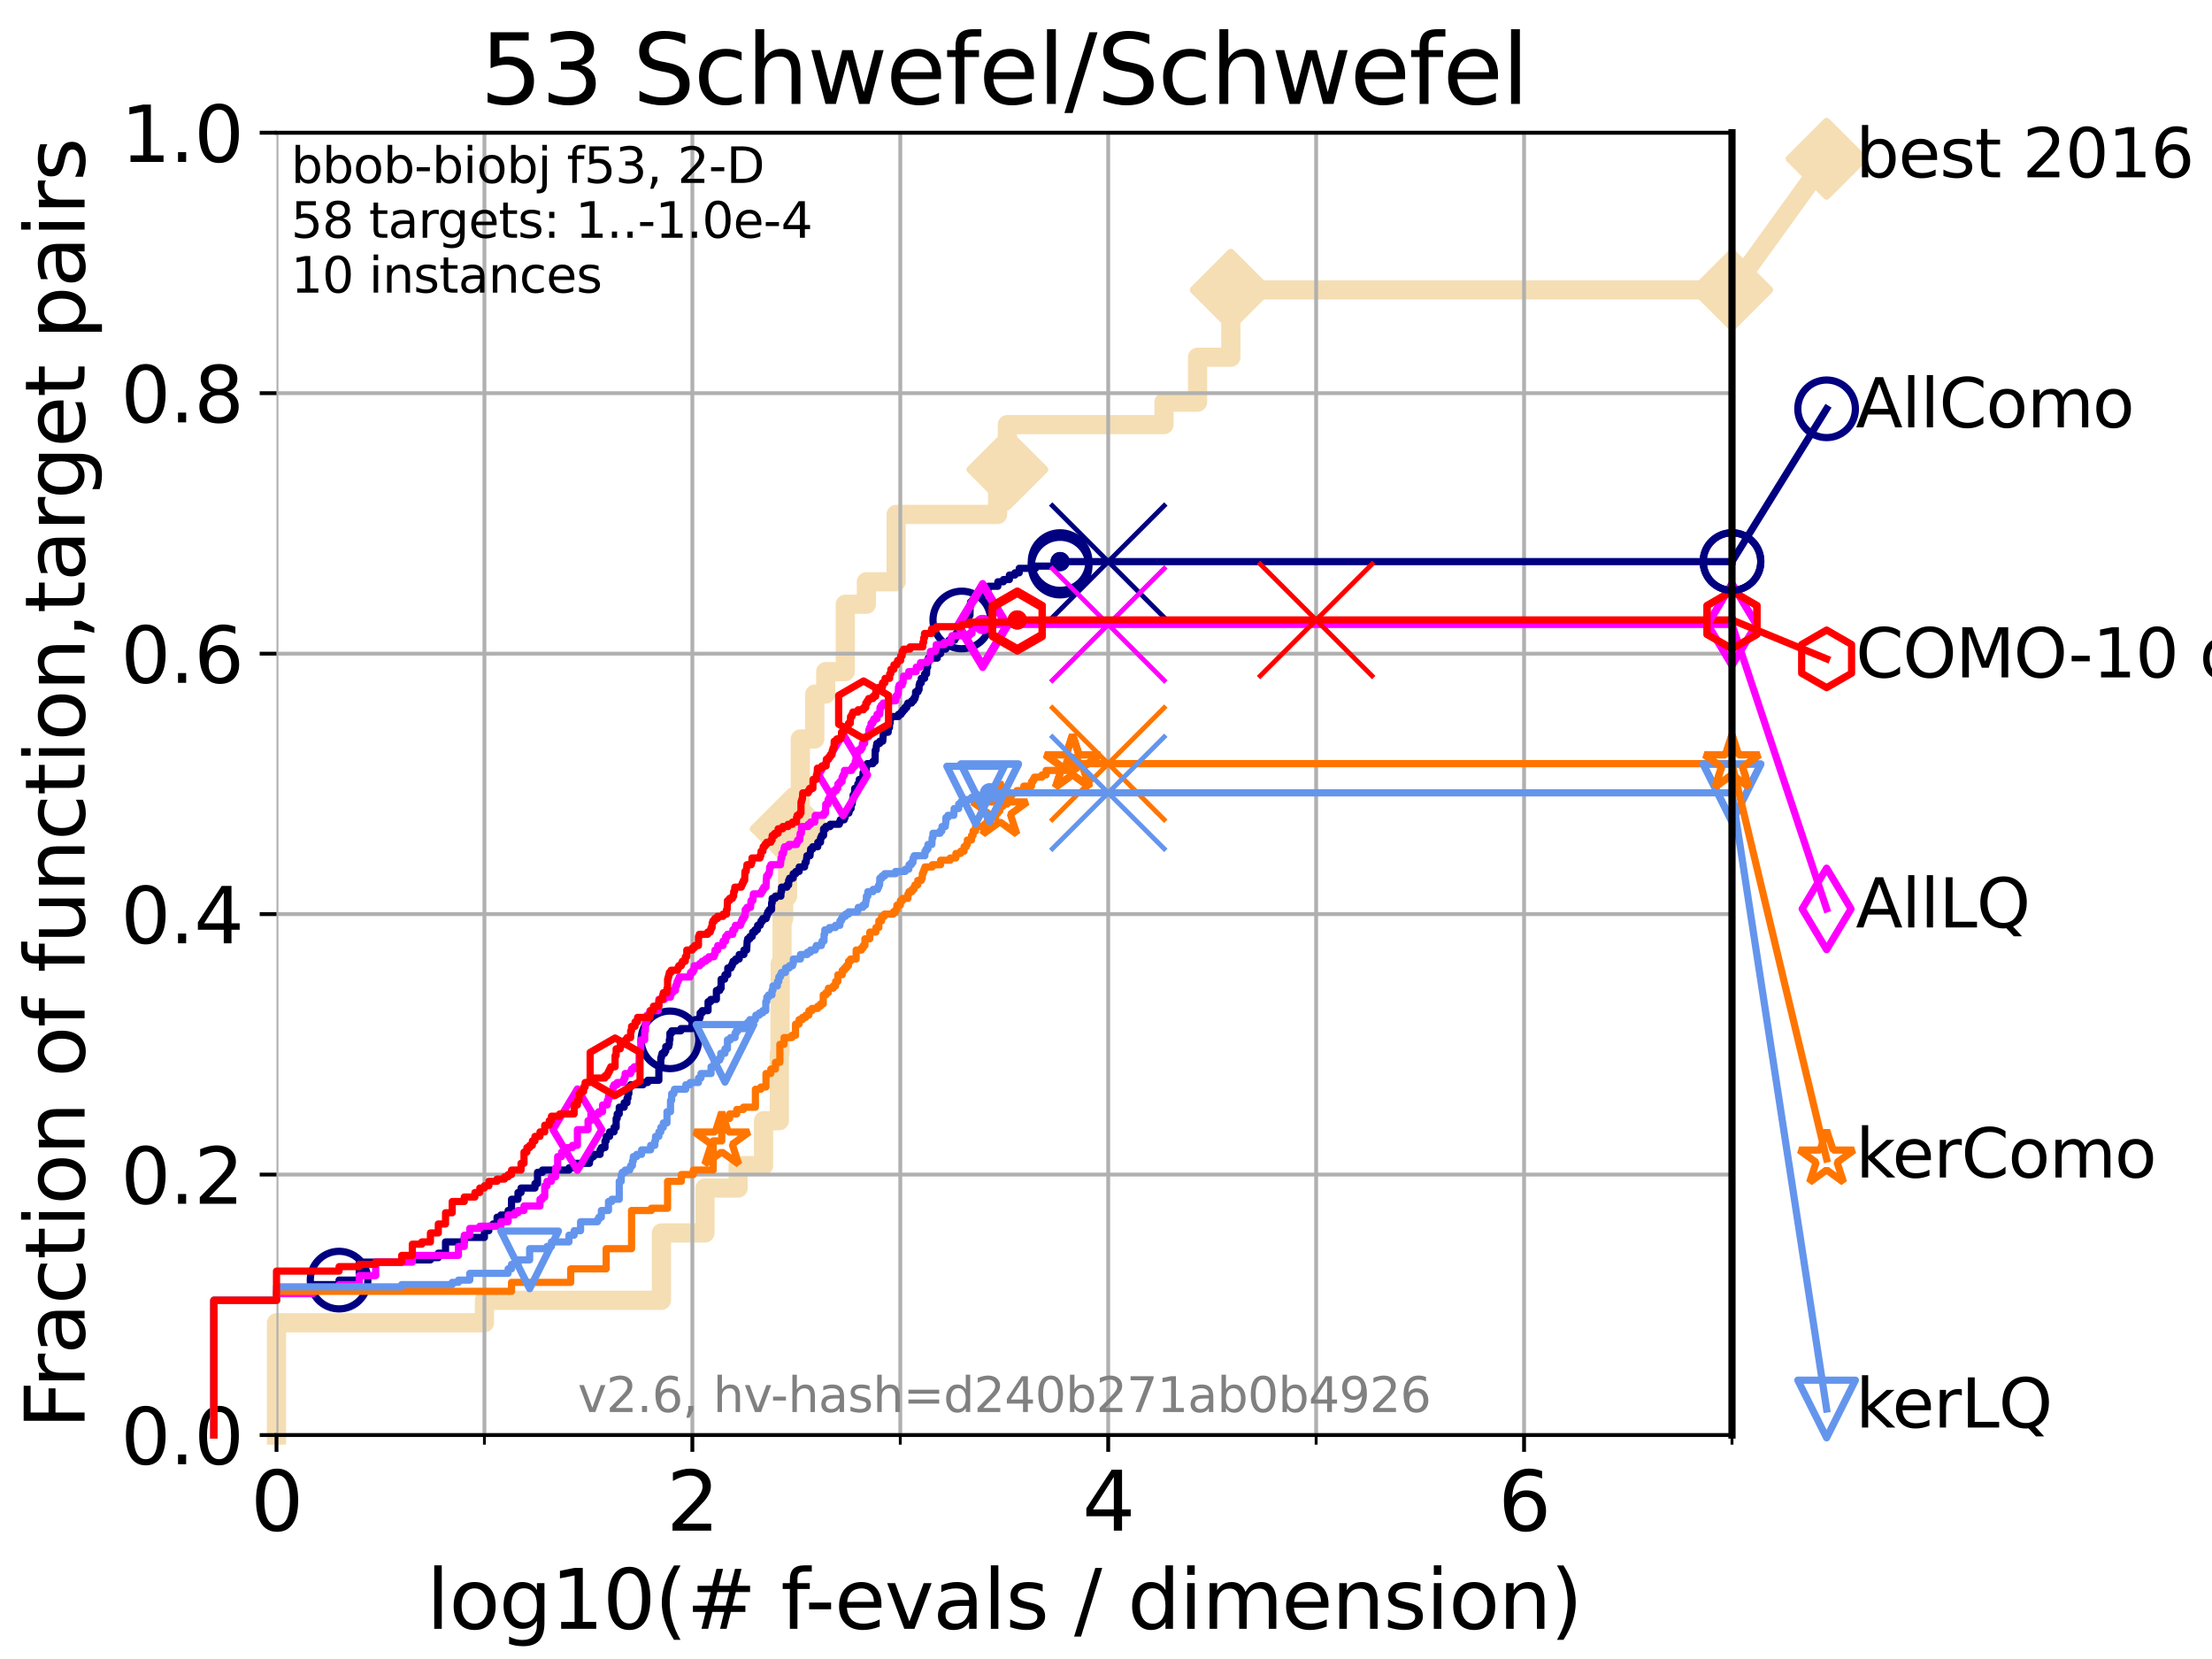 <?xml version="1.0" encoding="utf-8" standalone="no"?>
<!DOCTYPE svg PUBLIC "-//W3C//DTD SVG 1.1//EN"
  "http://www.w3.org/Graphics/SVG/1.1/DTD/svg11.dtd">
<svg xmlns:xlink="http://www.w3.org/1999/xlink" width="460.8pt" height="345.6pt" viewBox="0 0 460.8 345.6" xmlns="http://www.w3.org/2000/svg" version="1.1">
 <defs>
  <style type="text/css">*{stroke-linejoin: round; stroke-linecap: butt}</style>
 </defs>
 <g id="figure_1">
  <g id="patch_1">
   <path d="M 0 345.6 
L 460.8 345.6 
L 460.8 0 
L 0 0 
z
" style="fill: #ffffff"/>
  </g>
  <g id="axes_1">
   <g id="patch_2">
    <path d="M 57.6 298.944 
L 360.806 298.944 
L 360.806 27.648 
L 57.6 27.648 
z
" style="fill: #ffffff"/>
   </g>
   <g id="line2d_1">
    <path d="M 57.6 298.944 
L 57.6 275.556 
L 100.915 275.556 
L 100.915 270.879 
L 137.788 270.879 
L 137.788 256.846 
L 146.86 256.846 
L 146.86 247.491 
L 153.764 247.491 
L 153.764 242.814 
L 159.063 242.814 
L 159.063 233.459 
L 162.349 233.459 
L 162.349 219.426 
L 162.492 219.426 
L 162.492 210.071 
L 162.528 210.071 
L 162.528 200.716 
L 162.915 200.716 
L 162.915 191.361 
L 163.26 191.361 
L 163.26 186.684 
L 164.064 186.684 
L 164.064 172.651 
L 164.708 172.651 
L 164.708 167.974 
L 166.718 167.974 
L 166.718 153.941 
L 169.736 153.941 
L 169.736 144.586 
L 172.016 144.586 
L 172.016 139.908 
L 176.093 139.908 
L 176.093 125.876 
L 180.483 125.876 
L 180.483 121.198 
L 186.679 121.198 
L 186.679 107.166 
L 207.823 107.166 
L 207.823 97.811 
L 209.853 97.811 
L 209.853 88.456 
L 242.478 88.456 
L 242.478 83.778 
L 249.479 83.778 
L 249.479 74.423 
L 256.406 74.423 
L 256.406 60.391 
L 360.806 60.391 
" style="fill: none; stroke: #f5deb3; stroke-width: 4; stroke-linecap: square"/>
   </g>
   <g id="line2d_2">
    <defs>
     <path id="m43ffbed74d" d="M -0 7.778 
L 7.778 0 
L 0 -7.778 
L -7.778 -0 
z
" style="stroke: #f5deb3; stroke-width: 1.5; stroke-linejoin: miter"/>
    </defs>
    <g>
     <use xlink:href="#m43ffbed74d" x="164.708" y="172.651" style="fill: #f5deb3; stroke: #f5deb3; stroke-width: 1.5; stroke-linejoin: miter"/>
     <use xlink:href="#m43ffbed74d" x="209.853" y="97.811" style="fill: #f5deb3; stroke: #f5deb3; stroke-width: 1.5; stroke-linejoin: miter"/>
     <use xlink:href="#m43ffbed74d" x="256.406" y="60.391" style="fill: #f5deb3; stroke: #f5deb3; stroke-width: 1.5; stroke-linejoin: miter"/>
     <use xlink:href="#m43ffbed74d" x="256.406" y="60.391" style="fill: #f5deb3; stroke: #f5deb3; stroke-width: 1.5; stroke-linejoin: miter"/>
     <use xlink:href="#m43ffbed74d" x="360.806" y="60.391" style="fill: #f5deb3; stroke: #f5deb3; stroke-width: 1.5; stroke-linejoin: miter"/>
    </g>
   </g>
   <g id="line2d_3">
    <path style="fill: none; stroke: #f5deb3; stroke-width: 4; stroke-linecap: square"/>
    <g/>
   </g>
   <g id="line2d_4">
    <path d="M 360.806 60.391 
L 380.515 33.074 
" style="fill: none; stroke: #f5deb3; stroke-width: 4; stroke-linecap: square"/>
    <g>
     <use xlink:href="#m43ffbed74d" x="360.806" y="60.391" style="fill: #f5deb3; stroke: #f5deb3; stroke-width: 1.5; stroke-linejoin: miter"/>
     <use xlink:href="#m43ffbed74d" x="380.515" y="33.074" style="fill: #f5deb3; stroke: #f5deb3; stroke-width: 1.5; stroke-linejoin: miter"/>
    </g>
   </g>
   <g id="matplotlib.axis_1">
    <g id="xtick_1">
     <g id="line2d_5">
      <path d="M 57.6 298.944 
L 57.6 27.648 
" clip-path="url(#pe114fb7c27)" style="fill: none; stroke: #b0b0b0; stroke-width: 0.8; stroke-linecap: square"/>
     </g>
     <g id="line2d_6">
      <defs>
       <path id="mabfc8389eb" d="M 0 0 
L 0 3.5 
" style="stroke: #000000; stroke-width: 0.8"/>
      </defs>
      <g>
       <use xlink:href="#mabfc8389eb" x="57.6" y="298.944" style="stroke: #000000; stroke-width: 0.8"/>
      </g>
     </g>
     <g id="text_1">
      <!-- 0 -->
      <g transform="translate(52.192 318.861) scale(0.17 -0.17)">
       <defs>
        <path id="DejaVuSans-30" d="M 2034 4250 
Q 1547 4250 1301 3770 
Q 1056 3291 1056 2328 
Q 1056 1369 1301 889 
Q 1547 409 2034 409 
Q 2525 409 2770 889 
Q 3016 1369 3016 2328 
Q 3016 3291 2770 3770 
Q 2525 4250 2034 4250 
z
M 2034 4750 
Q 2819 4750 3233 4129 
Q 3647 3509 3647 2328 
Q 3647 1150 3233 529 
Q 2819 -91 2034 -91 
Q 1250 -91 836 529 
Q 422 1150 422 2328 
Q 422 3509 836 4129 
Q 1250 4750 2034 4750 
z
" transform="scale(0.016)"/>
       </defs>
       <use xlink:href="#DejaVuSans-30"/>
      </g>
     </g>
    </g>
    <g id="xtick_2">
     <g id="line2d_7">
      <path d="M 144.23 298.944 
L 144.23 27.648 
" clip-path="url(#pe114fb7c27)" style="fill: none; stroke: #b0b0b0; stroke-width: 0.8; stroke-linecap: square"/>
     </g>
     <g id="line2d_8">
      <g>
       <use xlink:href="#mabfc8389eb" x="144.23" y="298.944" style="stroke: #000000; stroke-width: 0.8"/>
      </g>
     </g>
     <g id="text_2">
      <!-- 2 -->
      <g transform="translate(138.822 318.861) scale(0.17 -0.17)">
       <defs>
        <path id="DejaVuSans-32" d="M 1228 531 
L 3431 531 
L 3431 0 
L 469 0 
L 469 531 
Q 828 903 1448 1529 
Q 2069 2156 2228 2338 
Q 2531 2678 2651 2914 
Q 2772 3150 2772 3378 
Q 2772 3750 2511 3984 
Q 2250 4219 1831 4219 
Q 1534 4219 1204 4116 
Q 875 4013 500 3803 
L 500 4441 
Q 881 4594 1212 4672 
Q 1544 4750 1819 4750 
Q 2544 4750 2975 4387 
Q 3406 4025 3406 3419 
Q 3406 3131 3298 2873 
Q 3191 2616 2906 2266 
Q 2828 2175 2409 1742 
Q 1991 1309 1228 531 
z
" transform="scale(0.016)"/>
       </defs>
       <use xlink:href="#DejaVuSans-32"/>
      </g>
     </g>
    </g>
    <g id="xtick_3">
     <g id="line2d_9">
      <path d="M 230.861 298.944 
L 230.861 27.648 
" clip-path="url(#pe114fb7c27)" style="fill: none; stroke: #b0b0b0; stroke-width: 0.8; stroke-linecap: square"/>
     </g>
     <g id="line2d_10">
      <g>
       <use xlink:href="#mabfc8389eb" x="230.861" y="298.944" style="stroke: #000000; stroke-width: 0.8"/>
      </g>
     </g>
     <g id="text_3">
      <!-- 4 -->
      <g transform="translate(225.453 318.861) scale(0.17 -0.17)">
       <defs>
        <path id="DejaVuSans-34" d="M 2419 4116 
L 825 1625 
L 2419 1625 
L 2419 4116 
z
M 2253 4666 
L 3047 4666 
L 3047 1625 
L 3713 1625 
L 3713 1100 
L 3047 1100 
L 3047 0 
L 2419 0 
L 2419 1100 
L 313 1100 
L 313 1709 
L 2253 4666 
z
" transform="scale(0.016)"/>
       </defs>
       <use xlink:href="#DejaVuSans-34"/>
      </g>
     </g>
    </g>
    <g id="xtick_4">
     <g id="line2d_11">
      <path d="M 317.491 298.944 
L 317.491 27.648 
" clip-path="url(#pe114fb7c27)" style="fill: none; stroke: #b0b0b0; stroke-width: 0.8; stroke-linecap: square"/>
     </g>
     <g id="line2d_12">
      <g>
       <use xlink:href="#mabfc8389eb" x="317.491" y="298.944" style="stroke: #000000; stroke-width: 0.8"/>
      </g>
     </g>
     <g id="text_4">
      <!-- 6 -->
      <g transform="translate(312.083 318.861) scale(0.17 -0.17)">
       <defs>
        <path id="DejaVuSans-36" d="M 2113 2584 
Q 1688 2584 1439 2293 
Q 1191 2003 1191 1497 
Q 1191 994 1439 701 
Q 1688 409 2113 409 
Q 2538 409 2786 701 
Q 3034 994 3034 1497 
Q 3034 2003 2786 2293 
Q 2538 2584 2113 2584 
z
M 3366 4563 
L 3366 3988 
Q 3128 4100 2886 4159 
Q 2644 4219 2406 4219 
Q 1781 4219 1451 3797 
Q 1122 3375 1075 2522 
Q 1259 2794 1537 2939 
Q 1816 3084 2150 3084 
Q 2853 3084 3261 2657 
Q 3669 2231 3669 1497 
Q 3669 778 3244 343 
Q 2819 -91 2113 -91 
Q 1303 -91 875 529 
Q 447 1150 447 2328 
Q 447 3434 972 4092 
Q 1497 4750 2381 4750 
Q 2619 4750 2861 4703 
Q 3103 4656 3366 4563 
z
" transform="scale(0.016)"/>
       </defs>
       <use xlink:href="#DejaVuSans-36"/>
      </g>
     </g>
    </g>
    <g id="xtick_5">
     <g id="line2d_13">
      <path d="M 100.915 298.944 
L 100.915 27.648 
" clip-path="url(#pe114fb7c27)" style="fill: none; stroke: #b0b0b0; stroke-width: 0.8; stroke-linecap: square"/>
     </g>
     <g id="line2d_14">
      <defs>
       <path id="m875e3b4b7c" d="M 0 0 
L 0 2 
" style="stroke: #000000; stroke-width: 0.6"/>
      </defs>
      <g>
       <use xlink:href="#m875e3b4b7c" x="100.915" y="298.944" style="stroke: #000000; stroke-width: 0.6"/>
      </g>
     </g>
    </g>
    <g id="xtick_6">
     <g id="line2d_15">
      <path d="M 187.546 298.944 
L 187.546 27.648 
" clip-path="url(#pe114fb7c27)" style="fill: none; stroke: #b0b0b0; stroke-width: 0.8; stroke-linecap: square"/>
     </g>
     <g id="line2d_16">
      <g>
       <use xlink:href="#m875e3b4b7c" x="187.546" y="298.944" style="stroke: #000000; stroke-width: 0.6"/>
      </g>
     </g>
    </g>
    <g id="xtick_7">
     <g id="line2d_17">
      <path d="M 274.176 298.944 
L 274.176 27.648 
" clip-path="url(#pe114fb7c27)" style="fill: none; stroke: #b0b0b0; stroke-width: 0.8; stroke-linecap: square"/>
     </g>
     <g id="line2d_18">
      <g>
       <use xlink:href="#m875e3b4b7c" x="274.176" y="298.944" style="stroke: #000000; stroke-width: 0.6"/>
      </g>
     </g>
    </g>
    <g id="xtick_8">
     <g id="line2d_19">
      <path d="M 360.806 298.944 
L 360.806 27.648 
" clip-path="url(#pe114fb7c27)" style="fill: none; stroke: #b0b0b0; stroke-width: 0.8; stroke-linecap: square"/>
     </g>
     <g id="line2d_20">
      <g>
       <use xlink:href="#m875e3b4b7c" x="360.806" y="298.944" style="stroke: #000000; stroke-width: 0.6"/>
      </g>
     </g>
    </g>
    <g id="text_5">
     <!-- log10(# f-evals / dimension) -->
     <g transform="translate(88.823 339.314) scale(0.17 -0.17)">
      <defs>
       <path id="DejaVuSans-6c" d="M 603 4863 
L 1178 4863 
L 1178 0 
L 603 0 
L 603 4863 
z
" transform="scale(0.016)"/>
       <path id="DejaVuSans-6f" d="M 1959 3097 
Q 1497 3097 1228 2736 
Q 959 2375 959 1747 
Q 959 1119 1226 758 
Q 1494 397 1959 397 
Q 2419 397 2687 759 
Q 2956 1122 2956 1747 
Q 2956 2369 2687 2733 
Q 2419 3097 1959 3097 
z
M 1959 3584 
Q 2709 3584 3137 3096 
Q 3566 2609 3566 1747 
Q 3566 888 3137 398 
Q 2709 -91 1959 -91 
Q 1206 -91 779 398 
Q 353 888 353 1747 
Q 353 2609 779 3096 
Q 1206 3584 1959 3584 
z
" transform="scale(0.016)"/>
       <path id="DejaVuSans-67" d="M 2906 1791 
Q 2906 2416 2648 2759 
Q 2391 3103 1925 3103 
Q 1463 3103 1205 2759 
Q 947 2416 947 1791 
Q 947 1169 1205 825 
Q 1463 481 1925 481 
Q 2391 481 2648 825 
Q 2906 1169 2906 1791 
z
M 3481 434 
Q 3481 -459 3084 -895 
Q 2688 -1331 1869 -1331 
Q 1566 -1331 1297 -1286 
Q 1028 -1241 775 -1147 
L 775 -588 
Q 1028 -725 1275 -790 
Q 1522 -856 1778 -856 
Q 2344 -856 2625 -561 
Q 2906 -266 2906 331 
L 2906 616 
Q 2728 306 2450 153 
Q 2172 0 1784 0 
Q 1141 0 747 490 
Q 353 981 353 1791 
Q 353 2603 747 3093 
Q 1141 3584 1784 3584 
Q 2172 3584 2450 3431 
Q 2728 3278 2906 2969 
L 2906 3500 
L 3481 3500 
L 3481 434 
z
" transform="scale(0.016)"/>
       <path id="DejaVuSans-31" d="M 794 531 
L 1825 531 
L 1825 4091 
L 703 3866 
L 703 4441 
L 1819 4666 
L 2450 4666 
L 2450 531 
L 3481 531 
L 3481 0 
L 794 0 
L 794 531 
z
" transform="scale(0.016)"/>
       <path id="DejaVuSans-28" d="M 1984 4856 
Q 1566 4138 1362 3434 
Q 1159 2731 1159 2009 
Q 1159 1288 1364 580 
Q 1569 -128 1984 -844 
L 1484 -844 
Q 1016 -109 783 600 
Q 550 1309 550 2009 
Q 550 2706 781 3412 
Q 1013 4119 1484 4856 
L 1984 4856 
z
" transform="scale(0.016)"/>
       <path id="DejaVuSans-23" d="M 3272 2816 
L 2363 2816 
L 2100 1772 
L 3016 1772 
L 3272 2816 
z
M 2803 4594 
L 2478 3297 
L 3391 3297 
L 3719 4594 
L 4219 4594 
L 3897 3297 
L 4872 3297 
L 4872 2816 
L 3775 2816 
L 3519 1772 
L 4513 1772 
L 4513 1294 
L 3397 1294 
L 3072 0 
L 2572 0 
L 2894 1294 
L 1978 1294 
L 1656 0 
L 1153 0 
L 1478 1294 
L 494 1294 
L 494 1772 
L 1594 1772 
L 1856 2816 
L 850 2816 
L 850 3297 
L 1978 3297 
L 2297 4594 
L 2803 4594 
z
" transform="scale(0.016)"/>
       <path id="DejaVuSans-20" transform="scale(0.016)"/>
       <path id="DejaVuSans-66" d="M 2375 4863 
L 2375 4384 
L 1825 4384 
Q 1516 4384 1395 4259 
Q 1275 4134 1275 3809 
L 1275 3500 
L 2222 3500 
L 2222 3053 
L 1275 3053 
L 1275 0 
L 697 0 
L 697 3053 
L 147 3053 
L 147 3500 
L 697 3500 
L 697 3744 
Q 697 4328 969 4595 
Q 1241 4863 1831 4863 
L 2375 4863 
z
" transform="scale(0.016)"/>
       <path id="DejaVuSans-2d" d="M 313 2009 
L 1997 2009 
L 1997 1497 
L 313 1497 
L 313 2009 
z
" transform="scale(0.016)"/>
       <path id="DejaVuSans-65" d="M 3597 1894 
L 3597 1613 
L 953 1613 
Q 991 1019 1311 708 
Q 1631 397 2203 397 
Q 2534 397 2845 478 
Q 3156 559 3463 722 
L 3463 178 
Q 3153 47 2828 -22 
Q 2503 -91 2169 -91 
Q 1331 -91 842 396 
Q 353 884 353 1716 
Q 353 2575 817 3079 
Q 1281 3584 2069 3584 
Q 2775 3584 3186 3129 
Q 3597 2675 3597 1894 
z
M 3022 2063 
Q 3016 2534 2758 2815 
Q 2500 3097 2075 3097 
Q 1594 3097 1305 2825 
Q 1016 2553 972 2059 
L 3022 2063 
z
" transform="scale(0.016)"/>
       <path id="DejaVuSans-76" d="M 191 3500 
L 800 3500 
L 1894 563 
L 2988 3500 
L 3597 3500 
L 2284 0 
L 1503 0 
L 191 3500 
z
" transform="scale(0.016)"/>
       <path id="DejaVuSans-61" d="M 2194 1759 
Q 1497 1759 1228 1600 
Q 959 1441 959 1056 
Q 959 750 1161 570 
Q 1363 391 1709 391 
Q 2188 391 2477 730 
Q 2766 1069 2766 1631 
L 2766 1759 
L 2194 1759 
z
M 3341 1997 
L 3341 0 
L 2766 0 
L 2766 531 
Q 2569 213 2275 61 
Q 1981 -91 1556 -91 
Q 1019 -91 701 211 
Q 384 513 384 1019 
Q 384 1609 779 1909 
Q 1175 2209 1959 2209 
L 2766 2209 
L 2766 2266 
Q 2766 2663 2505 2880 
Q 2244 3097 1772 3097 
Q 1472 3097 1187 3025 
Q 903 2953 641 2809 
L 641 3341 
Q 956 3463 1253 3523 
Q 1550 3584 1831 3584 
Q 2591 3584 2966 3190 
Q 3341 2797 3341 1997 
z
" transform="scale(0.016)"/>
       <path id="DejaVuSans-73" d="M 2834 3397 
L 2834 2853 
Q 2591 2978 2328 3040 
Q 2066 3103 1784 3103 
Q 1356 3103 1142 2972 
Q 928 2841 928 2578 
Q 928 2378 1081 2264 
Q 1234 2150 1697 2047 
L 1894 2003 
Q 2506 1872 2764 1633 
Q 3022 1394 3022 966 
Q 3022 478 2636 193 
Q 2250 -91 1575 -91 
Q 1294 -91 989 -36 
Q 684 19 347 128 
L 347 722 
Q 666 556 975 473 
Q 1284 391 1588 391 
Q 1994 391 2212 530 
Q 2431 669 2431 922 
Q 2431 1156 2273 1281 
Q 2116 1406 1581 1522 
L 1381 1569 
Q 847 1681 609 1914 
Q 372 2147 372 2553 
Q 372 3047 722 3315 
Q 1072 3584 1716 3584 
Q 2034 3584 2315 3537 
Q 2597 3491 2834 3397 
z
" transform="scale(0.016)"/>
       <path id="DejaVuSans-2f" d="M 1625 4666 
L 2156 4666 
L 531 -594 
L 0 -594 
L 1625 4666 
z
" transform="scale(0.016)"/>
       <path id="DejaVuSans-64" d="M 2906 2969 
L 2906 4863 
L 3481 4863 
L 3481 0 
L 2906 0 
L 2906 525 
Q 2725 213 2448 61 
Q 2172 -91 1784 -91 
Q 1150 -91 751 415 
Q 353 922 353 1747 
Q 353 2572 751 3078 
Q 1150 3584 1784 3584 
Q 2172 3584 2448 3432 
Q 2725 3281 2906 2969 
z
M 947 1747 
Q 947 1113 1208 752 
Q 1469 391 1925 391 
Q 2381 391 2643 752 
Q 2906 1113 2906 1747 
Q 2906 2381 2643 2742 
Q 2381 3103 1925 3103 
Q 1469 3103 1208 2742 
Q 947 2381 947 1747 
z
" transform="scale(0.016)"/>
       <path id="DejaVuSans-69" d="M 603 3500 
L 1178 3500 
L 1178 0 
L 603 0 
L 603 3500 
z
M 603 4863 
L 1178 4863 
L 1178 4134 
L 603 4134 
L 603 4863 
z
" transform="scale(0.016)"/>
       <path id="DejaVuSans-6d" d="M 3328 2828 
Q 3544 3216 3844 3400 
Q 4144 3584 4550 3584 
Q 5097 3584 5394 3201 
Q 5691 2819 5691 2113 
L 5691 0 
L 5113 0 
L 5113 2094 
Q 5113 2597 4934 2840 
Q 4756 3084 4391 3084 
Q 3944 3084 3684 2787 
Q 3425 2491 3425 1978 
L 3425 0 
L 2847 0 
L 2847 2094 
Q 2847 2600 2669 2842 
Q 2491 3084 2119 3084 
Q 1678 3084 1418 2786 
Q 1159 2488 1159 1978 
L 1159 0 
L 581 0 
L 581 3500 
L 1159 3500 
L 1159 2956 
Q 1356 3278 1631 3431 
Q 1906 3584 2284 3584 
Q 2666 3584 2933 3390 
Q 3200 3197 3328 2828 
z
" transform="scale(0.016)"/>
       <path id="DejaVuSans-6e" d="M 3513 2113 
L 3513 0 
L 2938 0 
L 2938 2094 
Q 2938 2591 2744 2837 
Q 2550 3084 2163 3084 
Q 1697 3084 1428 2787 
Q 1159 2491 1159 1978 
L 1159 0 
L 581 0 
L 581 3500 
L 1159 3500 
L 1159 2956 
Q 1366 3272 1645 3428 
Q 1925 3584 2291 3584 
Q 2894 3584 3203 3211 
Q 3513 2838 3513 2113 
z
" transform="scale(0.016)"/>
       <path id="DejaVuSans-29" d="M 513 4856 
L 1013 4856 
Q 1481 4119 1714 3412 
Q 1947 2706 1947 2009 
Q 1947 1309 1714 600 
Q 1481 -109 1013 -844 
L 513 -844 
Q 928 -128 1133 580 
Q 1338 1288 1338 2009 
Q 1338 2731 1133 3434 
Q 928 4138 513 4856 
z
" transform="scale(0.016)"/>
      </defs>
      <use xlink:href="#DejaVuSans-6c"/>
      <use xlink:href="#DejaVuSans-6f" x="27.783"/>
      <use xlink:href="#DejaVuSans-67" x="88.965"/>
      <use xlink:href="#DejaVuSans-31" x="152.441"/>
      <use xlink:href="#DejaVuSans-30" x="216.064"/>
      <use xlink:href="#DejaVuSans-28" x="279.688"/>
      <use xlink:href="#DejaVuSans-23" x="318.701"/>
      <use xlink:href="#DejaVuSans-20" x="402.49"/>
      <use xlink:href="#DejaVuSans-66" x="434.277"/>
      <use xlink:href="#DejaVuSans-2d" x="463.982"/>
      <use xlink:href="#DejaVuSans-65" x="500.066"/>
      <use xlink:href="#DejaVuSans-76" x="561.59"/>
      <use xlink:href="#DejaVuSans-61" x="620.77"/>
      <use xlink:href="#DejaVuSans-6c" x="682.049"/>
      <use xlink:href="#DejaVuSans-73" x="709.832"/>
      <use xlink:href="#DejaVuSans-20" x="761.932"/>
      <use xlink:href="#DejaVuSans-2f" x="793.719"/>
      <use xlink:href="#DejaVuSans-20" x="827.41"/>
      <use xlink:href="#DejaVuSans-64" x="859.197"/>
      <use xlink:href="#DejaVuSans-69" x="922.674"/>
      <use xlink:href="#DejaVuSans-6d" x="950.457"/>
      <use xlink:href="#DejaVuSans-65" x="1047.869"/>
      <use xlink:href="#DejaVuSans-6e" x="1109.393"/>
      <use xlink:href="#DejaVuSans-73" x="1172.771"/>
      <use xlink:href="#DejaVuSans-69" x="1224.871"/>
      <use xlink:href="#DejaVuSans-6f" x="1252.654"/>
      <use xlink:href="#DejaVuSans-6e" x="1313.836"/>
      <use xlink:href="#DejaVuSans-29" x="1377.215"/>
     </g>
    </g>
   </g>
   <g id="matplotlib.axis_2">
    <g id="ytick_1">
     <g id="line2d_21">
      <path d="M 57.6 298.944 
L 360.806 298.944 
" clip-path="url(#pe114fb7c27)" style="fill: none; stroke: #b0b0b0; stroke-width: 0.8; stroke-linecap: square"/>
     </g>
     <g id="line2d_22">
      <defs>
       <path id="mde782bd6c2" d="M 0 0 
L -3.5 0 
" style="stroke: #000000; stroke-width: 0.8"/>
      </defs>
      <g>
       <use xlink:href="#mde782bd6c2" x="57.6" y="298.944" style="stroke: #000000; stroke-width: 0.8"/>
      </g>
     </g>
     <g id="text_6">
      <!-- 0.0 -->
      <g transform="translate(25.155 305.023) scale(0.16 -0.16)">
       <defs>
        <path id="DejaVuSans-2e" d="M 684 794 
L 1344 794 
L 1344 0 
L 684 0 
L 684 794 
z
" transform="scale(0.016)"/>
       </defs>
       <use xlink:href="#DejaVuSans-30"/>
       <use xlink:href="#DejaVuSans-2e" x="63.623"/>
       <use xlink:href="#DejaVuSans-30" x="95.41"/>
      </g>
     </g>
    </g>
    <g id="ytick_2">
     <g id="line2d_23">
      <path d="M 57.6 244.685 
L 360.806 244.685 
" clip-path="url(#pe114fb7c27)" style="fill: none; stroke: #b0b0b0; stroke-width: 0.8; stroke-linecap: square"/>
     </g>
     <g id="line2d_24">
      <g>
       <use xlink:href="#mde782bd6c2" x="57.6" y="244.685" style="stroke: #000000; stroke-width: 0.8"/>
      </g>
     </g>
     <g id="text_7">
      <!-- 0.2 -->
      <g transform="translate(25.155 250.764) scale(0.16 -0.16)">
       <use xlink:href="#DejaVuSans-30"/>
       <use xlink:href="#DejaVuSans-2e" x="63.623"/>
       <use xlink:href="#DejaVuSans-32" x="95.41"/>
      </g>
     </g>
    </g>
    <g id="ytick_3">
     <g id="line2d_25">
      <path d="M 57.6 190.426 
L 360.806 190.426 
" clip-path="url(#pe114fb7c27)" style="fill: none; stroke: #b0b0b0; stroke-width: 0.8; stroke-linecap: square"/>
     </g>
     <g id="line2d_26">
      <g>
       <use xlink:href="#mde782bd6c2" x="57.6" y="190.426" style="stroke: #000000; stroke-width: 0.8"/>
      </g>
     </g>
     <g id="text_8">
      <!-- 0.4 -->
      <g transform="translate(25.155 196.504) scale(0.16 -0.16)">
       <use xlink:href="#DejaVuSans-30"/>
       <use xlink:href="#DejaVuSans-2e" x="63.623"/>
       <use xlink:href="#DejaVuSans-34" x="95.41"/>
      </g>
     </g>
    </g>
    <g id="ytick_4">
     <g id="line2d_27">
      <path d="M 57.6 136.166 
L 360.806 136.166 
" clip-path="url(#pe114fb7c27)" style="fill: none; stroke: #b0b0b0; stroke-width: 0.8; stroke-linecap: square"/>
     </g>
     <g id="line2d_28">
      <g>
       <use xlink:href="#mde782bd6c2" x="57.6" y="136.166" style="stroke: #000000; stroke-width: 0.8"/>
      </g>
     </g>
     <g id="text_9">
      <!-- 0.6 -->
      <g transform="translate(25.155 142.245) scale(0.16 -0.16)">
       <use xlink:href="#DejaVuSans-30"/>
       <use xlink:href="#DejaVuSans-2e" x="63.623"/>
       <use xlink:href="#DejaVuSans-36" x="95.41"/>
      </g>
     </g>
    </g>
    <g id="ytick_5">
     <g id="line2d_29">
      <path d="M 57.6 81.907 
L 360.806 81.907 
" clip-path="url(#pe114fb7c27)" style="fill: none; stroke: #b0b0b0; stroke-width: 0.8; stroke-linecap: square"/>
     </g>
     <g id="line2d_30">
      <g>
       <use xlink:href="#mde782bd6c2" x="57.6" y="81.907" style="stroke: #000000; stroke-width: 0.8"/>
      </g>
     </g>
     <g id="text_10">
      <!-- 0.8 -->
      <g transform="translate(25.155 87.986) scale(0.16 -0.16)">
       <defs>
        <path id="DejaVuSans-38" d="M 2034 2216 
Q 1584 2216 1326 1975 
Q 1069 1734 1069 1313 
Q 1069 891 1326 650 
Q 1584 409 2034 409 
Q 2484 409 2743 651 
Q 3003 894 3003 1313 
Q 3003 1734 2745 1975 
Q 2488 2216 2034 2216 
z
M 1403 2484 
Q 997 2584 770 2862 
Q 544 3141 544 3541 
Q 544 4100 942 4425 
Q 1341 4750 2034 4750 
Q 2731 4750 3128 4425 
Q 3525 4100 3525 3541 
Q 3525 3141 3298 2862 
Q 3072 2584 2669 2484 
Q 3125 2378 3379 2068 
Q 3634 1759 3634 1313 
Q 3634 634 3220 271 
Q 2806 -91 2034 -91 
Q 1263 -91 848 271 
Q 434 634 434 1313 
Q 434 1759 690 2068 
Q 947 2378 1403 2484 
z
M 1172 3481 
Q 1172 3119 1398 2916 
Q 1625 2713 2034 2713 
Q 2441 2713 2670 2916 
Q 2900 3119 2900 3481 
Q 2900 3844 2670 4047 
Q 2441 4250 2034 4250 
Q 1625 4250 1398 4047 
Q 1172 3844 1172 3481 
z
" transform="scale(0.016)"/>
       </defs>
       <use xlink:href="#DejaVuSans-30"/>
       <use xlink:href="#DejaVuSans-2e" x="63.623"/>
       <use xlink:href="#DejaVuSans-38" x="95.41"/>
      </g>
     </g>
    </g>
    <g id="ytick_6">
     <g id="line2d_31">
      <path d="M 57.6 27.648 
L 360.806 27.648 
" clip-path="url(#pe114fb7c27)" style="fill: none; stroke: #b0b0b0; stroke-width: 0.8; stroke-linecap: square"/>
     </g>
     <g id="line2d_32">
      <g>
       <use xlink:href="#mde782bd6c2" x="57.6" y="27.648" style="stroke: #000000; stroke-width: 0.8"/>
      </g>
     </g>
     <g id="text_11">
      <!-- 1.0 -->
      <g transform="translate(25.155 33.727) scale(0.16 -0.16)">
       <use xlink:href="#DejaVuSans-31"/>
       <use xlink:href="#DejaVuSans-2e" x="63.623"/>
       <use xlink:href="#DejaVuSans-30" x="95.41"/>
      </g>
     </g>
    </g>
    <g id="text_12">
     <!-- Fraction of function,target pairs -->
     <g transform="translate(17.62 297.681) rotate(-90) scale(0.17 -0.17)">
      <defs>
       <path id="DejaVuSans-46" d="M 628 4666 
L 3309 4666 
L 3309 4134 
L 1259 4134 
L 1259 2759 
L 3109 2759 
L 3109 2228 
L 1259 2228 
L 1259 0 
L 628 0 
L 628 4666 
z
" transform="scale(0.016)"/>
       <path id="DejaVuSans-72" d="M 2631 2963 
Q 2534 3019 2420 3045 
Q 2306 3072 2169 3072 
Q 1681 3072 1420 2755 
Q 1159 2438 1159 1844 
L 1159 0 
L 581 0 
L 581 3500 
L 1159 3500 
L 1159 2956 
Q 1341 3275 1631 3429 
Q 1922 3584 2338 3584 
Q 2397 3584 2469 3576 
Q 2541 3569 2628 3553 
L 2631 2963 
z
" transform="scale(0.016)"/>
       <path id="DejaVuSans-63" d="M 3122 3366 
L 3122 2828 
Q 2878 2963 2633 3030 
Q 2388 3097 2138 3097 
Q 1578 3097 1268 2742 
Q 959 2388 959 1747 
Q 959 1106 1268 751 
Q 1578 397 2138 397 
Q 2388 397 2633 464 
Q 2878 531 3122 666 
L 3122 134 
Q 2881 22 2623 -34 
Q 2366 -91 2075 -91 
Q 1284 -91 818 406 
Q 353 903 353 1747 
Q 353 2603 823 3093 
Q 1294 3584 2113 3584 
Q 2378 3584 2631 3529 
Q 2884 3475 3122 3366 
z
" transform="scale(0.016)"/>
       <path id="DejaVuSans-74" d="M 1172 4494 
L 1172 3500 
L 2356 3500 
L 2356 3053 
L 1172 3053 
L 1172 1153 
Q 1172 725 1289 603 
Q 1406 481 1766 481 
L 2356 481 
L 2356 0 
L 1766 0 
Q 1100 0 847 248 
Q 594 497 594 1153 
L 594 3053 
L 172 3053 
L 172 3500 
L 594 3500 
L 594 4494 
L 1172 4494 
z
" transform="scale(0.016)"/>
       <path id="DejaVuSans-75" d="M 544 1381 
L 544 3500 
L 1119 3500 
L 1119 1403 
Q 1119 906 1312 657 
Q 1506 409 1894 409 
Q 2359 409 2629 706 
Q 2900 1003 2900 1516 
L 2900 3500 
L 3475 3500 
L 3475 0 
L 2900 0 
L 2900 538 
Q 2691 219 2414 64 
Q 2138 -91 1772 -91 
Q 1169 -91 856 284 
Q 544 659 544 1381 
z
M 1991 3584 
L 1991 3584 
z
" transform="scale(0.016)"/>
       <path id="DejaVuSans-2c" d="M 750 794 
L 1409 794 
L 1409 256 
L 897 -744 
L 494 -744 
L 750 256 
L 750 794 
z
" transform="scale(0.016)"/>
       <path id="DejaVuSans-70" d="M 1159 525 
L 1159 -1331 
L 581 -1331 
L 581 3500 
L 1159 3500 
L 1159 2969 
Q 1341 3281 1617 3432 
Q 1894 3584 2278 3584 
Q 2916 3584 3314 3078 
Q 3713 2572 3713 1747 
Q 3713 922 3314 415 
Q 2916 -91 2278 -91 
Q 1894 -91 1617 61 
Q 1341 213 1159 525 
z
M 3116 1747 
Q 3116 2381 2855 2742 
Q 2594 3103 2138 3103 
Q 1681 3103 1420 2742 
Q 1159 2381 1159 1747 
Q 1159 1113 1420 752 
Q 1681 391 2138 391 
Q 2594 391 2855 752 
Q 3116 1113 3116 1747 
z
" transform="scale(0.016)"/>
      </defs>
      <use xlink:href="#DejaVuSans-46"/>
      <use xlink:href="#DejaVuSans-72" x="50.27"/>
      <use xlink:href="#DejaVuSans-61" x="91.383"/>
      <use xlink:href="#DejaVuSans-63" x="152.662"/>
      <use xlink:href="#DejaVuSans-74" x="207.643"/>
      <use xlink:href="#DejaVuSans-69" x="246.852"/>
      <use xlink:href="#DejaVuSans-6f" x="274.635"/>
      <use xlink:href="#DejaVuSans-6e" x="335.816"/>
      <use xlink:href="#DejaVuSans-20" x="399.195"/>
      <use xlink:href="#DejaVuSans-6f" x="430.982"/>
      <use xlink:href="#DejaVuSans-66" x="492.164"/>
      <use xlink:href="#DejaVuSans-20" x="527.369"/>
      <use xlink:href="#DejaVuSans-66" x="559.156"/>
      <use xlink:href="#DejaVuSans-75" x="594.361"/>
      <use xlink:href="#DejaVuSans-6e" x="657.74"/>
      <use xlink:href="#DejaVuSans-63" x="721.119"/>
      <use xlink:href="#DejaVuSans-74" x="776.1"/>
      <use xlink:href="#DejaVuSans-69" x="815.309"/>
      <use xlink:href="#DejaVuSans-6f" x="843.092"/>
      <use xlink:href="#DejaVuSans-6e" x="904.273"/>
      <use xlink:href="#DejaVuSans-2c" x="967.652"/>
      <use xlink:href="#DejaVuSans-74" x="999.439"/>
      <use xlink:href="#DejaVuSans-61" x="1038.648"/>
      <use xlink:href="#DejaVuSans-72" x="1099.928"/>
      <use xlink:href="#DejaVuSans-67" x="1139.291"/>
      <use xlink:href="#DejaVuSans-65" x="1202.768"/>
      <use xlink:href="#DejaVuSans-74" x="1264.291"/>
      <use xlink:href="#DejaVuSans-20" x="1303.5"/>
      <use xlink:href="#DejaVuSans-70" x="1335.287"/>
      <use xlink:href="#DejaVuSans-61" x="1398.764"/>
      <use xlink:href="#DejaVuSans-69" x="1460.043"/>
      <use xlink:href="#DejaVuSans-72" x="1487.826"/>
      <use xlink:href="#DejaVuSans-73" x="1528.939"/>
     </g>
    </g>
   </g>
   <g id="line2d_33">
    <defs>
     <path id="m9d1d0dcefe" d="M 0 1.5 
C 0.398 1.5 0.779 1.342 1.061 1.061 
C 1.342 0.779 1.5 0.398 1.5 0 
C 1.5 -0.398 1.342 -0.779 1.061 -1.061 
C 0.779 -1.342 0.398 -1.5 0 -1.5 
C -0.398 -1.5 -0.779 -1.342 -1.061 -1.061 
C -1.342 -0.779 -1.5 -0.398 -1.5 0 
C -1.5 0.398 -1.342 0.779 -1.061 1.061 
C -0.779 1.342 -0.398 1.5 0 1.5 
z
" style="stroke: #f5deb3"/>
    </defs>
    <g>
     <use xlink:href="#m9d1d0dcefe" x="256.406" y="60.391" style="fill: #f5deb3; stroke: #f5deb3"/>
     <use xlink:href="#m9d1d0dcefe" x="256.406" y="60.391" style="fill: #f5deb3; stroke: #f5deb3"/>
    </g>
   </g>
   <g id="line2d_34">
    <defs>
     <path id="m1ca6bab8c9" d="M 0 1.5 
C 0.398 1.5 0.779 1.342 1.061 1.061 
C 1.342 0.779 1.5 0.398 1.5 0 
C 1.5 -0.398 1.342 -0.779 1.061 -1.061 
C 0.779 -1.342 0.398 -1.5 0 -1.5 
C -0.398 -1.5 -0.779 -1.342 -1.061 -1.061 
C -1.342 -0.779 -1.5 -0.398 -1.5 0 
C -1.5 0.398 -1.342 0.779 -1.061 1.061 
C -0.779 1.342 -0.398 1.5 0 1.5 
z
" style="stroke: #000080"/>
    </defs>
    <g>
     <use xlink:href="#m1ca6bab8c9" x="220.839" y="116.989" style="fill: #000080; stroke: #000080"/>
     <use xlink:href="#m1ca6bab8c9" x="220.839" y="116.989" style="fill: #000080; stroke: #000080"/>
    </g>
   </g>
   <g id="line2d_35">
    <path d="M 44.561 298.944 
L 44.561 270.879 
L 57.6 270.879 
L 57.6 269.476 
L 65.227 269.476 
L 65.227 267.605 
L 70.639 267.605 
L 70.639 266.669 
L 74.837 266.669 
L 74.837 262.927 
L 83.678 262.927 
L 83.678 262.459 
L 89.669 262.459 
L 89.669 261.992 
L 91.306 261.992 
L 91.306 261.056 
L 92.812 261.056 
L 92.812 258.717 
L 96.718 258.717 
L 96.718 257.782 
L 100.915 257.782 
L 100.915 256.379 
L 101.833 256.379 
L 101.833 255.443 
L 102.708 255.443 
L 102.708 254.975 
L 103.544 254.975 
L 103.544 253.572 
L 104.345 253.572 
L 104.345 253.104 
L 105.851 253.104 
L 105.851 252.169 
L 106.561 252.169 
L 106.561 249.83 
L 107.905 249.83 
L 107.905 248.427 
L 108.543 248.427 
L 108.543 247.491 
L 111.442 247.491 
L 111.442 246.556 
L 111.972 246.556 
L 111.972 244.217 
L 112.989 244.217 
L 112.989 243.749 
L 118.525 243.749 
L 118.525 243.282 
L 119.6 243.282 
L 119.6 242.346 
L 122.796 242.346 
L 122.796 241.411 
L 123.088 241.411 
L 123.088 240.943 
L 123.658 240.943 
L 123.658 240.475 
L 125.012 240.475 
L 125.012 239.54 
L 125.271 239.54 
L 125.271 239.072 
L 126.029 239.072 
L 126.029 237.669 
L 126.275 237.669 
L 126.275 236.733 
L 126.994 236.733 
L 126.994 235.798 
L 127.911 235.798 
L 127.911 234.862 
L 128.354 234.862 
L 128.354 232.991 
L 128.571 232.991 
L 128.571 232.056 
L 128.999 232.056 
L 128.999 230.652 
L 130.027 230.652 
L 130.027 229.717 
L 130.618 229.717 
L 130.618 228.781 
L 130.811 228.781 
L 130.811 227.846 
L 131.002 227.846 
L 131.002 226.442 
L 131.378 226.442 
L 131.378 225.975 
L 133.983 225.975 
L 133.983 225.507 
L 134.932 225.507 
L 134.932 225.039 
L 137.25 225.039 
L 137.25 222.7 
L 137.386 222.7 
L 137.386 221.765 
L 137.655 221.765 
L 137.655 220.362 
L 137.788 220.362 
L 137.788 219.894 
L 137.92 219.894 
L 137.92 219.426 
L 138.439 219.426 
L 138.439 218.958 
L 138.693 218.958 
L 138.693 218.023 
L 139.314 218.023 
L 139.314 217.555 
L 139.435 217.555 
L 139.435 216.62 
L 139.556 216.62 
L 139.556 215.216 
L 139.915 215.216 
L 139.915 214.749 
L 141.826 214.749 
L 141.826 214.281 
L 144.136 214.281 
L 144.136 213.345 
L 144.786 213.345 
L 144.786 212.41 
L 145.678 212.41 
L 145.678 211.942 
L 145.852 211.942 
L 145.852 211.007 
L 146.278 211.007 
L 146.278 210.539 
L 147.503 210.539 
L 147.503 208.668 
L 148.048 208.668 
L 148.048 208.2 
L 149.238 208.2 
L 149.238 206.329 
L 149.945 206.329 
L 149.945 205.861 
L 150.221 205.861 
L 150.221 203.99 
L 150.959 203.99 
L 151.024 203.055 
L 151.605 203.055 
L 151.605 201.652 
L 152.292 201.652 
L 152.292 201.184 
L 152.535 201.184 
L 152.535 200.716 
L 152.716 200.716 
L 152.716 200.248 
L 153.247 200.248 
L 153.247 199.781 
L 153.99 199.781 
L 153.99 198.845 
L 154.971 198.845 
L 154.971 197.91 
L 155.547 197.91 
L 155.65 196.039 
L 155.752 196.039 
L 155.752 195.571 
L 156.205 195.571 
L 156.205 195.103 
L 156.697 195.103 
L 156.793 194.168 
L 157.27 194.168 
L 157.27 193.7 
L 157.78 193.7 
L 157.826 192.764 
L 158.366 192.764 
L 158.366 192.297 
L 158.542 192.297 
L 158.542 191.829 
L 158.891 191.829 
L 158.891 191.361 
L 159.61 191.361 
L 159.61 190.893 
L 159.776 190.893 
L 159.776 190.426 
L 159.94 190.426 
L 159.94 189.958 
L 160.263 189.958 
L 160.263 189.49 
L 160.738 189.49 
L 160.738 188.087 
L 160.855 188.087 
L 160.855 187.151 
L 161.505 187.151 
L 161.505 186.684 
L 162.67 186.684 
L 162.705 185.748 
L 162.81 185.748 
L 162.81 184.813 
L 163.932 184.813 
L 163.932 184.345 
L 164.292 184.345 
L 164.292 183.409 
L 164.485 183.409 
L 164.485 182.942 
L 165.239 182.942 
L 165.239 182.006 
L 165.785 182.006 
L 165.785 181.538 
L 166.489 181.538 
L 166.489 180.603 
L 167.608 180.603 
L 167.689 179.667 
L 167.931 179.667 
L 168.037 178.732 
L 168.09 178.732 
L 168.09 178.264 
L 168.74 178.264 
L 168.817 177.329 
L 168.868 177.329 
L 168.868 176.861 
L 169.294 176.861 
L 169.294 176.393 
L 170.356 176.393 
L 170.356 175.458 
L 170.933 175.458 
L 170.933 174.522 
L 171.137 174.522 
L 171.137 174.054 
L 171.56 174.054 
L 171.56 172.651 
L 172.016 172.651 
L 172.016 172.183 
L 172.938 172.183 
L 172.938 171.716 
L 174.842 171.716 
L 174.842 171.248 
L 175.044 171.248 
L 175.044 170.78 
L 175.867 170.78 
L 175.867 170.312 
L 176.058 170.312 
L 176.058 169.845 
L 176.179 169.845 
L 176.179 169.377 
L 176.839 169.377 
L 176.839 168.909 
L 176.988 168.909 
L 176.988 168.441 
L 177.298 168.441 
L 177.298 167.506 
L 177.524 167.506 
L 177.604 166.57 
L 177.715 166.57 
L 177.715 165.635 
L 177.999 165.635 
L 178.046 164.232 
L 178.659 164.232 
L 178.704 163.296 
L 179.003 163.296 
L 179.003 162.36 
L 179.729 162.36 
L 179.786 160.957 
L 180.401 160.957 
L 180.497 159.554 
L 180.633 159.554 
L 180.633 159.086 
L 181.83 159.086 
L 181.83 158.618 
L 182.296 158.618 
L 182.321 156.28 
L 182.494 156.28 
L 182.568 155.344 
L 182.653 155.344 
L 182.653 154.876 
L 183.265 154.876 
L 183.265 154.409 
L 183.893 154.409 
L 183.995 153.005 
L 184.097 153.005 
L 184.097 152.538 
L 185.023 152.538 
L 185.066 151.602 
L 185.29 151.602 
L 185.29 150.667 
L 185.427 150.667 
L 185.427 149.731 
L 185.605 149.731 
L 185.605 149.263 
L 187.175 149.263 
L 187.175 148.796 
L 187.742 148.796 
L 187.742 148.328 
L 188.074 148.328 
L 188.074 147.86 
L 188.49 147.86 
L 188.49 147.392 
L 188.897 147.392 
L 188.897 146.925 
L 189.115 146.925 
L 189.115 146.457 
L 189.903 146.457 
L 189.903 145.989 
L 190.33 145.989 
L 190.33 145.521 
L 190.611 145.521 
L 190.611 145.054 
L 190.731 145.054 
L 190.731 144.118 
L 191.248 144.118 
L 191.248 143.65 
L 191.463 143.65 
L 191.463 142.715 
L 191.585 142.715 
L 191.585 142.247 
L 191.923 142.247 
L 191.923 141.312 
L 192.618 141.312 
L 192.618 140.376 
L 193.016 140.376 
L 193.079 138.973 
L 193.24 138.973 
L 193.24 138.037 
L 193.378 138.037 
L 193.378 137.102 
L 195.248 137.102 
L 195.248 136.166 
L 195.953 136.166 
L 195.953 135.231 
L 197.023 135.231 
L 197.029 133.828 
L 197.676 133.828 
L 197.676 133.36 
L 198.888 133.36 
L 198.888 132.892 
L 199.174 132.892 
L 199.174 131.957 
L 199.501 131.957 
L 199.501 131.021 
L 199.733 131.021 
L 199.733 130.553 
L 199.924 130.553 
L 199.924 130.086 
L 200.358 130.086 
L 200.358 129.15 
L 200.636 129.15 
L 200.636 128.682 
L 201.136 128.682 
L 201.136 128.215 
L 202.063 128.215 
L 202.085 126.344 
L 202.184 126.344 
L 202.184 125.408 
L 202.586 125.408 
L 202.586 124.94 
L 203 124.94 
L 203.103 124.005 
L 204.805 124.005 
L 204.805 123.069 
L 205.79 123.069 
L 205.79 122.602 
L 205.903 122.602 
L 205.903 122.134 
L 207.871 122.134 
L 207.871 121.198 
L 209.031 121.198 
L 209.031 120.731 
L 210.271 120.731 
L 210.271 119.795 
L 211.426 119.795 
L 211.426 119.327 
L 212.322 119.327 
L 212.322 118.392 
L 215.731 118.392 
L 215.731 117.924 
L 220.839 117.924 
L 220.839 116.989 
L 360.806 116.989 
L 360.806 116.989 
" style="fill: none; stroke: #000080; stroke-width: 1.5; stroke-linecap: square"/>
   </g>
   <g id="line2d_36">
    <defs>
     <path id="m9445bcb1ab" d="M 0 6 
C 1.591 6 3.117 5.368 4.243 4.243 
C 5.368 3.117 6 1.591 6 0 
C 6 -1.591 5.368 -3.117 4.243 -4.243 
C 3.117 -5.368 1.591 -6 0 -6 
C -1.591 -6 -3.117 -5.368 -4.243 -4.243 
C -5.368 -3.117 -6 -1.591 -6 0 
C -6 1.591 -5.368 3.117 -4.243 4.243 
C -3.117 5.368 -1.591 6 0 6 
z
" style="stroke: #000080; stroke-width: 1.5"/>
    </defs>
    <g>
     <use xlink:href="#m9445bcb1ab" x="70.639" y="266.669" style="fill-opacity: 0; stroke: #000080; stroke-width: 1.5"/>
     <use xlink:href="#m9445bcb1ab" x="139.556" y="216.62" style="fill-opacity: 0; stroke: #000080; stroke-width: 1.5"/>
     <use xlink:href="#m9445bcb1ab" x="200.358" y="129.15" style="fill-opacity: 0; stroke: #000080; stroke-width: 1.5"/>
     <use xlink:href="#m9445bcb1ab" x="220.839" y="117.924" style="fill-opacity: 0; stroke: #000080; stroke-width: 1.5"/>
     <use xlink:href="#m9445bcb1ab" x="220.839" y="116.989" style="fill-opacity: 0; stroke: #000080; stroke-width: 1.5"/>
     <use xlink:href="#m9445bcb1ab" x="360.806" y="116.989" style="fill-opacity: 0; stroke: #000080; stroke-width: 1.5"/>
    </g>
   </g>
   <g id="line2d_37">
    <path style="fill: none; stroke: #000080; stroke-width: 1.5; stroke-linecap: square"/>
    <g/>
   </g>
   <g id="line2d_38">
    <path d="M 230.87 116.989 
" clip-path="url(#pe114fb7c27)" style="fill: none; stroke: #000080; stroke-width: 1.5; stroke-linecap: square"/>
    <defs>
     <path id="ma26b513ffa" d="M -12 12 
L 12 -12 
M -12 -12 
L 12 12 
" style="stroke: #000080"/>
    </defs>
    <g clip-path="url(#pe114fb7c27)">
     <use xlink:href="#ma26b513ffa" x="230.87" y="116.989" style="fill: #000080; stroke: #000080"/>
    </g>
   </g>
   <g id="line2d_39">
    <defs>
     <path id="m31c7c73985" d="M 0 1.5 
C 0.398 1.5 0.779 1.342 1.061 1.061 
C 1.342 0.779 1.5 0.398 1.5 0 
C 1.5 -0.398 1.342 -0.779 1.061 -1.061 
C 0.779 -1.342 0.398 -1.5 0 -1.5 
C -0.398 -1.5 -0.779 -1.342 -1.061 -1.061 
C -1.342 -0.779 -1.5 -0.398 -1.5 0 
C -1.5 0.398 -1.342 0.779 -1.061 1.061 
C -0.779 1.342 -0.398 1.5 0 1.5 
z
" style="stroke: #ff00ff"/>
    </defs>
    <g>
     <use xlink:href="#m31c7c73985" x="204.707" y="130.086" style="fill: #ff00ff; stroke: #ff00ff"/>
     <use xlink:href="#m31c7c73985" x="204.707" y="130.086" style="fill: #ff00ff; stroke: #ff00ff"/>
    </g>
   </g>
   <g id="line2d_40">
    <path d="M 44.561 298.944 
L 44.561 270.879 
L 57.6 270.879 
L 57.6 269.476 
L 65.227 269.476 
L 65.227 268.54 
L 70.639 268.54 
L 70.639 267.605 
L 74.837 267.605 
L 74.837 265.734 
L 78.267 265.734 
L 78.267 262.927 
L 85.894 262.927 
L 85.894 261.524 
L 95.503 261.524 
L 95.503 259.653 
L 96.718 259.653 
L 96.718 257.314 
L 97.858 257.314 
L 97.858 255.911 
L 99.95 255.911 
L 99.95 255.443 
L 104.345 255.443 
L 104.345 254.508 
L 105.851 254.508 
L 105.851 253.104 
L 107.245 253.104 
L 107.245 252.637 
L 107.905 252.637 
L 107.905 252.169 
L 109.159 252.169 
L 109.159 251.233 
L 112.488 251.233 
L 112.488 249.83 
L 112.989 249.83 
L 112.989 249.362 
L 113.478 249.362 
L 113.478 247.024 
L 113.954 247.024 
L 113.954 246.088 
L 114.872 246.088 
L 114.872 245.153 
L 115.747 245.153 
L 115.747 243.282 
L 116.17 243.282 
L 116.17 240.943 
L 116.988 240.943 
L 116.988 240.007 
L 118.152 240.007 
L 118.152 239.072 
L 119.248 239.072 
L 119.248 238.604 
L 120.284 238.604 
L 120.284 235.33 
L 122.5 235.33 
L 122.5 233.459 
L 123.088 233.459 
L 123.088 232.056 
L 124.748 232.056 
L 124.748 231.588 
L 125.527 231.588 
L 125.527 230.184 
L 126.517 230.184 
L 126.517 229.249 
L 126.757 229.249 
L 126.757 228.313 
L 127.686 228.313 
L 127.686 226.442 
L 127.911 226.442 
L 127.911 225.975 
L 128.571 225.975 
L 128.571 225.507 
L 129.826 225.507 
L 129.826 225.039 
L 130.027 225.039 
L 130.027 224.571 
L 130.226 224.571 
L 130.226 223.636 
L 131.378 223.636 
L 131.378 223.168 
L 131.564 223.168 
L 131.564 222.7 
L 132.109 222.7 
L 132.109 222.233 
L 132.984 222.233 
L 132.984 221.765 
L 133.154 221.765 
L 133.154 218.958 
L 133.323 218.958 
L 133.323 218.491 
L 133.49 218.491 
L 133.49 216.62 
L 134.305 216.62 
L 134.305 214.749 
L 134.464 214.749 
L 134.464 212.878 
L 134.777 212.878 
L 134.777 211.474 
L 135.389 211.474 
L 135.389 210.539 
L 137.113 210.539 
L 137.113 209.603 
L 137.25 209.603 
L 137.25 208.2 
L 138.439 208.2 
L 138.439 207.732 
L 139.677 207.732 
L 139.677 206.797 
L 140.15 206.797 
L 140.15 206.329 
L 140.725 206.329 
L 140.725 205.394 
L 140.951 205.394 
L 140.951 204.926 
L 141.062 204.926 
L 141.062 204.458 
L 141.283 204.458 
L 141.283 203.99 
L 141.502 203.99 
L 141.502 203.523 
L 143.754 203.523 
L 143.85 202.587 
L 144.324 202.587 
L 144.324 202.119 
L 144.603 202.119 
L 144.603 201.184 
L 145.765 201.184 
L 145.765 200.716 
L 146.278 200.716 
L 146.278 200.248 
L 147.022 200.248 
L 147.022 199.781 
L 147.66 199.781 
L 147.66 199.313 
L 148.727 199.313 
L 148.727 198.845 
L 148.948 198.845 
L 148.948 197.91 
L 149.524 197.91 
L 149.524 196.974 
L 150.627 196.974 
L 150.627 196.039 
L 151.155 196.039 
L 151.155 195.103 
L 151.542 195.103 
L 151.542 194.635 
L 152.656 194.635 
L 152.656 193.7 
L 153.072 193.7 
L 153.072 193.232 
L 153.189 193.232 
L 153.189 192.764 
L 154.268 192.764 
L 154.268 192.297 
L 154.432 192.297 
L 154.432 191.829 
L 154.65 191.829 
L 154.65 191.361 
L 154.971 191.361 
L 154.971 190.893 
L 155.235 190.893 
L 155.235 189.49 
L 155.599 189.49 
L 155.599 189.022 
L 156.354 189.022 
L 156.453 187.619 
L 156.841 187.619 
L 156.937 186.216 
L 158.542 186.216 
L 158.542 185.748 
L 158.848 185.748 
L 158.848 185.28 
L 159.105 185.28 
L 159.105 184.813 
L 159.569 184.813 
L 159.652 182.942 
L 159.693 182.942 
L 159.693 182.474 
L 160.021 182.474 
L 160.021 182.006 
L 160.263 182.006 
L 160.343 180.603 
L 160.581 180.603 
L 160.581 180.135 
L 162.599 180.135 
L 162.705 178.732 
L 162.88 178.732 
L 162.88 177.796 
L 163.226 177.796 
L 163.294 176.861 
L 163.43 176.861 
L 163.43 176.393 
L 164.324 176.393 
L 164.324 175.925 
L 165.964 175.925 
L 165.964 175.458 
L 166.17 175.458 
L 166.17 174.99 
L 166.604 174.99 
L 166.69 173.587 
L 166.945 173.587 
L 166.973 172.183 
L 168.353 172.183 
L 168.353 171.716 
L 168.868 171.716 
L 168.868 171.248 
L 169.736 171.248 
L 169.832 169.845 
L 171.625 169.845 
L 171.625 169.377 
L 171.973 169.377 
L 172.016 167.506 
L 172.504 167.506 
L 172.504 166.57 
L 172.753 166.57 
L 172.753 166.103 
L 173.362 166.103 
L 173.362 165.167 
L 173.66 165.167 
L 173.66 164.699 
L 174.222 164.699 
L 174.222 164.232 
L 174.506 164.232 
L 174.544 163.296 
L 174.953 163.296 
L 174.953 162.828 
L 175.424 162.828 
L 175.424 161.893 
L 175.638 161.893 
L 175.638 161.425 
L 175.919 161.425 
L 175.919 160.489 
L 177.412 160.489 
L 177.412 160.022 
L 177.7 160.022 
L 177.7 159.554 
L 178.154 159.554 
L 178.154 158.618 
L 178.324 158.618 
L 178.324 157.683 
L 178.538 157.683 
L 178.598 156.747 
L 178.719 156.747 
L 178.719 156.28 
L 179.326 156.28 
L 179.326 155.812 
L 179.643 155.812 
L 179.643 154.876 
L 180.124 154.876 
L 180.124 153.941 
L 180.263 153.941 
L 180.263 153.473 
L 180.97 153.473 
L 180.983 152.07 
L 181.156 152.07 
L 181.156 151.602 
L 181.392 151.602 
L 181.457 150.667 
L 181.818 150.667 
L 181.818 150.199 
L 182.046 150.199 
L 182.046 149.731 
L 182.702 149.731 
L 182.702 148.796 
L 183.277 148.796 
L 183.324 147.392 
L 183.582 147.392 
L 183.582 146.925 
L 183.972 146.925 
L 183.972 146.457 
L 185.173 146.457 
L 185.173 145.989 
L 186.581 145.989 
L 186.581 145.054 
L 186.953 145.054 
L 186.953 144.586 
L 187.118 144.586 
L 187.166 143.183 
L 187.309 143.183 
L 187.309 142.715 
L 187.918 142.715 
L 187.918 142.247 
L 188.12 142.247 
L 188.229 140.844 
L 189.304 140.844 
L 189.304 139.908 
L 190.865 139.908 
L 190.865 138.973 
L 191.758 138.973 
L 191.758 138.037 
L 193.121 138.037 
L 193.121 137.57 
L 193.761 137.57 
L 193.821 135.699 
L 194.857 135.699 
L 194.857 135.231 
L 195.028 135.231 
L 195.028 134.295 
L 196.661 134.295 
L 196.661 133.828 
L 198.094 133.828 
L 198.094 132.892 
L 198.308 132.892 
L 198.308 132.424 
L 201.954 132.424 
L 201.954 131.957 
L 202.493 131.957 
L 202.51 130.553 
L 204.707 130.553 
L 204.707 130.086 
L 360.806 130.086 
L 360.806 130.086 
" style="fill: none; stroke: #ff00ff; stroke-width: 1.5; stroke-linecap: square"/>
   </g>
   <g id="line2d_41">
    <defs>
     <path id="mecce1573c9" d="M -0 8.485 
L 5.091 0 
L 0 -8.485 
L -5.091 -0 
z
" style="stroke: #ff00ff; stroke-width: 1.5; stroke-linejoin: miter"/>
    </defs>
    <g>
     <use xlink:href="#mecce1573c9" x="120.284" y="235.33" style="fill-opacity: 0; stroke: #ff00ff; stroke-width: 1.5; stroke-linejoin: miter"/>
     <use xlink:href="#mecce1573c9" x="175.638" y="161.425" style="fill-opacity: 0; stroke: #ff00ff; stroke-width: 1.5; stroke-linejoin: miter"/>
     <use xlink:href="#mecce1573c9" x="204.707" y="130.553" style="fill-opacity: 0; stroke: #ff00ff; stroke-width: 1.5; stroke-linejoin: miter"/>
     <use xlink:href="#mecce1573c9" x="204.707" y="130.086" style="fill-opacity: 0; stroke: #ff00ff; stroke-width: 1.5; stroke-linejoin: miter"/>
     <use xlink:href="#mecce1573c9" x="204.707" y="130.086" style="fill-opacity: 0; stroke: #ff00ff; stroke-width: 1.5; stroke-linejoin: miter"/>
     <use xlink:href="#mecce1573c9" x="360.806" y="130.086" style="fill-opacity: 0; stroke: #ff00ff; stroke-width: 1.5; stroke-linejoin: miter"/>
    </g>
   </g>
   <g id="line2d_42">
    <path style="fill: none; stroke: #ff00ff; stroke-width: 1.5; stroke-linecap: square"/>
    <g/>
   </g>
   <g id="line2d_43">
    <path d="M 230.871 130.086 
" clip-path="url(#pe114fb7c27)" style="fill: none; stroke: #ff00ff; stroke-width: 1.5; stroke-linecap: square"/>
    <defs>
     <path id="m73aed189f1" d="M -12 12 
L 12 -12 
M -12 -12 
L 12 12 
" style="stroke: #ff00ff"/>
    </defs>
    <g clip-path="url(#pe114fb7c27)">
     <use xlink:href="#m73aed189f1" x="230.871" y="130.086" style="fill: #ff00ff; stroke: #ff00ff"/>
    </g>
   </g>
   <g id="line2d_44">
    <defs>
     <path id="m0592dc7dae" d="M 0 1.5 
C 0.398 1.5 0.779 1.342 1.061 1.061 
C 1.342 0.779 1.5 0.398 1.5 0 
C 1.5 -0.398 1.342 -0.779 1.061 -1.061 
C 0.779 -1.342 0.398 -1.5 0 -1.5 
C -0.398 -1.5 -0.779 -1.342 -1.061 -1.061 
C -1.342 -0.779 -1.5 -0.398 -1.5 0 
C -1.5 0.398 -1.342 0.779 -1.061 1.061 
C -0.779 1.342 -0.398 1.5 0 1.5 
z
" style="stroke: #ff7500"/>
    </defs>
    <g>
     <use xlink:href="#m0592dc7dae" x="223.435" y="159.086" style="fill: #ff7500; stroke: #ff7500"/>
     <use xlink:href="#m0592dc7dae" x="223.435" y="159.086" style="fill: #ff7500; stroke: #ff7500"/>
    </g>
   </g>
   <g id="line2d_45">
    <path d="M 44.561 298.944 
L 44.561 270.879 
L 57.6 270.879 
L 57.6 269.008 
L 106.561 269.008 
L 106.561 267.137 
L 118.89 267.137 
L 118.89 264.33 
L 126.275 264.33 
L 126.275 260.121 
L 131.564 260.121 
L 131.564 252.169 
L 135.688 252.169 
L 135.688 251.701 
L 139.068 251.701 
L 139.068 246.088 
L 141.932 246.088 
L 141.932 244.685 
L 144.418 244.685 
L 144.418 243.749 
L 148.578 243.749 
L 148.578 237.669 
L 150.357 237.669 
L 150.357 232.991 
L 151.983 232.991 
L 151.983 232.056 
L 153.479 232.056 
L 153.479 231.12 
L 154.865 231.12 
L 154.865 230.652 
L 157.363 230.652 
L 157.363 226.91 
L 158.498 226.91 
L 158.498 226.442 
L 159.569 226.442 
L 159.569 223.636 
L 160.581 223.636 
L 160.581 222.7 
L 161.542 222.7 
L 161.542 221.297 
L 162.457 221.297 
L 162.457 217.555 
L 163.328 217.555 
L 163.328 216.152 
L 164.96 216.152 
L 164.96 215.684 
L 165.725 215.684 
L 165.725 213.345 
L 166.461 213.345 
L 166.461 212.41 
L 167.168 212.41 
L 167.168 211.942 
L 167.85 211.942 
L 167.85 211.474 
L 168.509 211.474 
L 168.509 210.539 
L 169.145 210.539 
L 169.145 210.071 
L 170.356 210.071 
L 170.356 209.603 
L 170.933 209.603 
L 170.933 209.136 
L 171.493 209.136 
L 171.493 207.265 
L 172.037 207.265 
L 172.037 206.797 
L 172.566 206.797 
L 172.566 205.861 
L 173.581 205.861 
L 173.581 205.394 
L 174.069 205.394 
L 174.069 204.458 
L 174.544 204.458 
L 174.544 203.055 
L 175.46 203.055 
L 175.46 202.119 
L 175.902 202.119 
L 175.902 201.652 
L 176.334 201.652 
L 176.334 201.184 
L 176.756 201.184 
L 176.756 200.248 
L 177.168 200.248 
L 177.168 199.781 
L 178.355 199.781 
L 178.355 197.91 
L 179.471 197.91 
L 179.471 197.442 
L 179.829 197.442 
L 179.829 196.974 
L 180.18 196.974 
L 180.18 195.571 
L 181.195 195.571 
L 181.195 194.168 
L 182.469 194.168 
L 182.469 193.232 
L 183.076 193.232 
L 183.076 191.829 
L 183.663 191.829 
L 183.663 190.893 
L 184.232 190.893 
L 184.232 190.426 
L 186.099 190.426 
L 186.099 189.958 
L 186.6 189.958 
L 186.6 189.49 
L 186.846 189.49 
L 186.846 188.555 
L 187.564 188.555 
L 187.564 187.619 
L 188.028 187.619 
L 188.028 187.151 
L 189.141 187.151 
L 189.141 186.216 
L 189.356 186.216 
L 189.356 185.748 
L 189.986 185.748 
L 189.986 185.28 
L 190.394 185.28 
L 190.394 184.813 
L 190.595 184.813 
L 190.595 184.345 
L 191.186 184.345 
L 191.186 183.409 
L 191.945 183.409 
L 191.945 182.942 
L 192.131 182.942 
L 192.131 182.006 
L 192.314 182.006 
L 192.314 181.538 
L 192.496 181.538 
L 192.496 181.071 
L 192.675 181.071 
L 192.675 180.603 
L 194.221 180.603 
L 194.221 180.135 
L 195.953 180.135 
L 195.953 179.2 
L 197.949 179.2 
L 197.949 178.732 
L 199.128 178.732 
L 199.128 177.796 
L 200.118 177.796 
L 200.118 177.329 
L 200.828 177.329 
L 200.828 176.393 
L 201.286 176.393 
L 201.286 175.925 
L 201.512 175.925 
L 201.512 174.99 
L 202.386 174.99 
L 202.386 174.054 
L 202.704 174.054 
L 202.704 173.119 
L 203.222 173.119 
L 203.222 172.183 
L 205.07 172.183 
L 205.07 171.716 
L 205.886 171.716 
L 205.974 170.78 
L 206.324 170.78 
L 206.324 170.312 
L 207.418 170.312 
L 207.418 169.377 
L 207.902 169.377 
L 207.902 168.909 
L 208.297 168.909 
L 208.297 167.974 
L 208.911 167.974 
L 208.911 167.506 
L 209.796 167.506 
L 209.796 167.038 
L 210.153 167.038 
L 210.153 166.57 
L 210.433 166.57 
L 210.433 165.635 
L 210.847 165.635 
L 210.847 165.167 
L 211.842 165.167 
L 211.842 164.699 
L 213.273 164.699 
L 213.273 163.764 
L 214.879 163.764 
L 214.879 162.828 
L 215.206 162.828 
L 215.206 162.36 
L 215.475 162.36 
L 215.475 161.893 
L 217.058 161.893 
L 217.058 161.425 
L 217.919 161.425 
L 217.919 160.489 
L 223.083 160.489 
L 223.083 159.554 
L 223.435 159.554 
L 223.435 159.086 
L 360.806 159.086 
L 360.806 159.086 
" style="fill: none; stroke: #ff7500; stroke-width: 1.5; stroke-linecap: square"/>
   </g>
   <g id="line2d_46">
    <defs>
     <path id="m2848285334" d="M 0 -6 
L -1.347 -1.854 
L -5.706 -1.854 
L -2.18 0.708 
L -3.527 4.854 
L -0 2.292 
L 3.527 4.854 
L 2.18 0.708 
L 5.706 -1.854 
L 1.347 -1.854 
z
" style="stroke: #ff7500; stroke-width: 1.5; stroke-linejoin: bevel"/>
    </defs>
    <g>
     <use xlink:href="#m2848285334" x="150.357" y="237.669" style="fill-opacity: 0; stroke: #ff7500; stroke-width: 1.5; stroke-linejoin: bevel"/>
     <use xlink:href="#m2848285334" x="208.297" y="168.909" style="fill-opacity: 0; stroke: #ff7500; stroke-width: 1.5; stroke-linejoin: bevel"/>
     <use xlink:href="#m2848285334" x="223.435" y="159.086" style="fill-opacity: 0; stroke: #ff7500; stroke-width: 1.5; stroke-linejoin: bevel"/>
     <use xlink:href="#m2848285334" x="223.435" y="159.086" style="fill-opacity: 0; stroke: #ff7500; stroke-width: 1.5; stroke-linejoin: bevel"/>
     <use xlink:href="#m2848285334" x="223.435" y="159.086" style="fill-opacity: 0; stroke: #ff7500; stroke-width: 1.5; stroke-linejoin: bevel"/>
     <use xlink:href="#m2848285334" x="360.806" y="159.086" style="fill-opacity: 0; stroke: #ff7500; stroke-width: 1.5; stroke-linejoin: bevel"/>
    </g>
   </g>
   <g id="line2d_47">
    <path style="fill: none; stroke: #ff7500; stroke-width: 1.5; stroke-linecap: square"/>
    <g/>
   </g>
   <g id="line2d_48">
    <path d="M 230.862 159.086 
" clip-path="url(#pe114fb7c27)" style="fill: none; stroke: #ff7500; stroke-width: 1.5; stroke-linecap: square"/>
    <defs>
     <path id="mee6be67092" d="M -12 12 
L 12 -12 
M -12 -12 
L 12 12 
" style="stroke: #ff7500"/>
    </defs>
    <g clip-path="url(#pe114fb7c27)">
     <use xlink:href="#mee6be67092" x="230.862" y="159.086" style="fill: #ff7500; stroke: #ff7500"/>
    </g>
   </g>
   <g id="line2d_49">
    <defs>
     <path id="mb22af1b6ac" d="M 0 1.5 
C 0.398 1.5 0.779 1.342 1.061 1.061 
C 1.342 0.779 1.5 0.398 1.5 0 
C 1.5 -0.398 1.342 -0.779 1.061 -1.061 
C 0.779 -1.342 0.398 -1.5 0 -1.5 
C -0.398 -1.5 -0.779 -1.342 -1.061 -1.061 
C -1.342 -0.779 -1.5 -0.398 -1.5 0 
C -1.5 0.398 -1.342 0.779 -1.061 1.061 
C -0.779 1.342 -0.398 1.5 0 1.5 
z
" style="stroke: #6495ed"/>
    </defs>
    <g>
     <use xlink:href="#mb22af1b6ac" x="206.16" y="165.167" style="fill: #6495ed; stroke: #6495ed"/>
     <use xlink:href="#mb22af1b6ac" x="206.16" y="165.167" style="fill: #6495ed; stroke: #6495ed"/>
    </g>
   </g>
   <g id="line2d_50">
    <path d="M 44.561 298.944 
L 44.561 270.879 
L 57.6 270.879 
L 57.6 268.072 
L 83.678 268.072 
L 83.678 267.605 
L 94.206 267.605 
L 94.206 267.137 
L 95.503 267.137 
L 95.503 266.669 
L 97.858 266.669 
L 97.858 265.266 
L 105.851 265.266 
L 105.851 264.33 
L 106.561 264.33 
L 106.561 263.395 
L 107.905 263.395 
L 107.905 262.459 
L 110.336 262.459 
L 110.336 260.121 
L 113.954 260.121 
L 113.954 259.653 
L 114.872 259.653 
L 114.872 258.717 
L 118.525 258.717 
L 118.525 257.314 
L 119.6 257.314 
L 119.6 256.379 
L 120.944 256.379 
L 120.944 254.508 
L 124.482 254.508 
L 124.482 254.04 
L 124.748 254.04 
L 124.748 253.572 
L 125.271 253.572 
L 125.271 252.169 
L 126.757 252.169 
L 126.757 250.298 
L 127.458 250.298 
L 127.458 249.83 
L 128.999 249.83 
L 128.999 246.088 
L 129.417 246.088 
L 129.417 244.685 
L 129.623 244.685 
L 129.623 244.217 
L 130.226 244.217 
L 130.226 243.749 
L 131.191 243.749 
L 131.191 243.282 
L 131.378 243.282 
L 131.378 242.814 
L 131.747 242.814 
L 131.747 241.878 
L 131.929 241.878 
L 131.929 240.943 
L 132.639 240.943 
L 132.639 240.475 
L 133.656 240.475 
L 133.656 239.54 
L 135.539 239.54 
L 135.539 238.604 
L 136.414 238.604 
L 136.414 237.669 
L 136.556 237.669 
L 136.556 236.733 
L 137.25 236.733 
L 137.25 235.798 
L 137.655 235.798 
L 137.655 234.862 
L 138.181 234.862 
L 138.181 233.927 
L 138.944 233.927 
L 138.944 231.588 
L 139.677 231.588 
L 139.677 229.249 
L 139.915 229.249 
L 139.915 227.846 
L 140.382 227.846 
L 140.382 227.378 
L 140.497 227.378 
L 140.497 226.91 
L 142.865 226.91 
L 142.865 225.975 
L 143.754 225.975 
L 143.754 225.507 
L 145.503 225.507 
L 145.503 224.571 
L 146.023 224.571 
L 146.023 223.636 
L 148.125 223.636 
L 148.125 222.233 
L 148.801 222.233 
L 148.801 221.297 
L 149.382 221.297 
L 149.382 220.829 
L 149.945 220.829 
L 149.945 220.362 
L 150.152 220.362 
L 150.152 219.426 
L 151.024 219.426 
L 151.024 218.491 
L 151.542 218.491 
L 151.542 216.62 
L 152.169 216.62 
L 152.169 216.152 
L 153.131 216.152 
L 153.131 215.216 
L 153.364 215.216 
L 153.364 214.749 
L 153.708 214.749 
L 153.708 214.281 
L 155.288 214.281 
L 155.288 213.345 
L 155.854 213.345 
L 155.854 212.878 
L 156.205 212.878 
L 156.205 212.41 
L 157.363 212.41 
L 157.457 211.474 
L 158.187 211.474 
L 158.187 211.007 
L 158.891 211.007 
L 158.891 210.539 
L 159.527 210.539 
L 159.527 208.668 
L 159.734 208.668 
L 159.734 207.732 
L 160.102 207.732 
L 160.102 207.265 
L 160.817 207.265 
L 160.817 206.329 
L 161.01 206.329 
L 161.01 205.394 
L 161.95 205.394 
L 161.95 204.458 
L 162.241 204.458 
L 162.241 203.523 
L 162.563 203.523 
L 162.563 203.055 
L 162.775 203.055 
L 162.775 202.587 
L 163.633 202.587 
L 163.633 201.652 
L 164.421 201.652 
L 164.421 201.184 
L 165.115 201.184 
L 165.115 200.716 
L 165.27 200.716 
L 165.27 199.781 
L 166.747 199.781 
L 166.747 198.845 
L 168.169 198.845 
L 168.169 198.377 
L 168.842 198.377 
L 168.842 197.91 
L 169.832 197.91 
L 169.832 197.442 
L 170.048 197.442 
L 170.048 196.974 
L 171.114 196.974 
L 171.114 196.506 
L 171.249 196.506 
L 171.249 196.039 
L 171.647 196.039 
L 171.669 194.635 
L 171.8 194.635 
L 171.822 193.7 
L 172.774 193.7 
L 172.774 193.232 
L 174.03 193.232 
L 174.03 192.764 
L 174.971 192.764 
L 174.971 191.829 
L 175.28 191.829 
L 175.28 191.361 
L 175.514 191.361 
L 175.514 190.893 
L 176.128 190.893 
L 176.128 190.426 
L 176.789 190.426 
L 176.789 189.958 
L 178.659 189.958 
L 178.659 189.49 
L 178.794 189.49 
L 178.794 189.022 
L 179.758 189.022 
L 179.758 188.555 
L 180.291 188.555 
L 180.387 187.619 
L 180.483 187.619 
L 180.483 186.684 
L 180.782 186.684 
L 180.782 185.748 
L 181.869 185.748 
L 181.869 185.28 
L 182.835 185.28 
L 182.835 184.813 
L 183.052 184.813 
L 183.052 184.345 
L 183.242 184.345 
L 183.277 182.942 
L 183.743 182.942 
L 183.743 182.474 
L 184.31 182.474 
L 184.31 182.006 
L 186.561 182.006 
L 186.561 181.538 
L 188.588 181.538 
L 188.588 181.071 
L 189.321 181.071 
L 189.364 180.135 
L 189.853 180.135 
L 189.853 179.667 
L 190.183 179.667 
L 190.216 178.732 
L 190.435 178.732 
L 190.435 178.264 
L 192.675 178.264 
L 192.675 177.329 
L 192.931 177.329 
L 192.931 176.861 
L 193.309 176.861 
L 193.309 175.925 
L 194.122 175.925 
L 194.182 174.522 
L 194.346 174.522 
L 194.346 173.587 
L 195.844 173.587 
L 195.844 173.119 
L 196.204 173.119 
L 196.234 172.183 
L 196.926 172.183 
L 197.023 171.248 
L 197.051 171.248 
L 197.051 170.312 
L 197.472 170.312 
L 197.472 169.845 
L 198.691 169.845 
L 198.764 168.441 
L 199.704 168.441 
L 199.704 167.506 
L 200.161 167.506 
L 200.161 167.038 
L 201.368 167.038 
L 201.368 166.57 
L 202.373 166.57 
L 202.373 166.103 
L 203.243 166.103 
L 203.243 165.635 
L 206.16 165.635 
L 206.16 165.167 
L 360.806 165.167 
L 360.806 165.167 
" style="fill: none; stroke: #6495ed; stroke-width: 1.5; stroke-linecap: square"/>
   </g>
   <g id="line2d_51">
    <defs>
     <path id="m811960b5f8" d="M -0 6 
L 6 -6 
L -6 -6 
z
" style="stroke: #6495ed; stroke-width: 1.5; stroke-linejoin: miter"/>
    </defs>
    <g>
     <use xlink:href="#m811960b5f8" x="110.336" y="262.459" style="fill-opacity: 0; stroke: #6495ed; stroke-width: 1.5; stroke-linejoin: miter"/>
     <use xlink:href="#m811960b5f8" x="151.024" y="219.426" style="fill-opacity: 0; stroke: #6495ed; stroke-width: 1.5; stroke-linejoin: miter"/>
     <use xlink:href="#m811960b5f8" x="203.243" y="165.635" style="fill-opacity: 0; stroke: #6495ed; stroke-width: 1.5; stroke-linejoin: miter"/>
     <use xlink:href="#m811960b5f8" x="206.16" y="165.167" style="fill-opacity: 0; stroke: #6495ed; stroke-width: 1.5; stroke-linejoin: miter"/>
     <use xlink:href="#m811960b5f8" x="206.16" y="165.167" style="fill-opacity: 0; stroke: #6495ed; stroke-width: 1.5; stroke-linejoin: miter"/>
     <use xlink:href="#m811960b5f8" x="360.806" y="165.167" style="fill-opacity: 0; stroke: #6495ed; stroke-width: 1.5; stroke-linejoin: miter"/>
    </g>
   </g>
   <g id="line2d_52">
    <path style="fill: none; stroke: #6495ed; stroke-width: 1.5; stroke-linecap: square"/>
    <g/>
   </g>
   <g id="line2d_53">
    <path d="M 230.867 165.167 
" clip-path="url(#pe114fb7c27)" style="fill: none; stroke: #6495ed; stroke-width: 1.5; stroke-linecap: square"/>
    <defs>
     <path id="m7408f62729" d="M -12 12 
L 12 -12 
M -12 -12 
L 12 12 
" style="stroke: #6495ed"/>
    </defs>
    <g clip-path="url(#pe114fb7c27)">
     <use xlink:href="#m7408f62729" x="230.867" y="165.167" style="fill: #6495ed; stroke: #6495ed"/>
    </g>
   </g>
   <g id="line2d_54">
    <defs>
     <path id="m0040604fc1" d="M 0 1.5 
C 0.398 1.5 0.779 1.342 1.061 1.061 
C 1.342 0.779 1.5 0.398 1.5 0 
C 1.5 -0.398 1.342 -0.779 1.061 -1.061 
C 0.779 -1.342 0.398 -1.5 0 -1.5 
C -0.398 -1.5 -0.779 -1.342 -1.061 -1.061 
C -1.342 -0.779 -1.5 -0.398 -1.5 0 
C -1.5 0.398 -1.342 0.779 -1.061 1.061 
C -0.779 1.342 -0.398 1.5 0 1.5 
z
" style="stroke: #ff0000"/>
    </defs>
    <g>
     <use xlink:href="#m0040604fc1" x="211.922" y="129.15" style="fill: #ff0000; stroke: #ff0000"/>
     <use xlink:href="#m0040604fc1" x="211.922" y="129.15" style="fill: #ff0000; stroke: #ff0000"/>
    </g>
   </g>
   <g id="line2d_55">
    <path d="M 44.561 298.944 
L 44.561 270.879 
L 57.6 270.879 
L 57.6 264.798 
L 70.639 264.798 
L 70.639 263.863 
L 74.837 263.863 
L 74.837 263.395 
L 78.267 263.395 
L 78.267 262.927 
L 83.678 262.927 
L 83.678 261.524 
L 85.894 261.524 
L 85.894 259.185 
L 87.876 259.185 
L 87.876 258.717 
L 89.669 258.717 
L 89.669 256.846 
L 91.306 256.846 
L 91.306 254.975 
L 92.812 254.975 
L 92.812 252.637 
L 94.206 252.637 
L 94.206 250.298 
L 96.718 250.298 
L 96.718 249.362 
L 98.933 249.362 
L 98.933 248.427 
L 99.95 248.427 
L 99.95 247.491 
L 100.915 247.491 
L 100.915 247.024 
L 101.833 247.024 
L 101.833 246.088 
L 103.544 246.088 
L 103.544 245.62 
L 105.113 245.62 
L 105.113 245.153 
L 105.851 245.153 
L 105.851 244.685 
L 106.561 244.685 
L 106.561 243.749 
L 108.543 243.749 
L 108.543 242.346 
L 109.159 242.346 
L 109.159 240.007 
L 109.757 240.007 
L 109.757 239.072 
L 110.336 239.072 
L 110.336 238.604 
L 110.897 238.604 
L 110.897 237.669 
L 111.442 237.669 
L 111.442 236.733 
L 112.488 236.733 
L 112.488 235.798 
L 113.478 235.798 
L 113.478 234.394 
L 114.419 234.394 
L 114.419 233.459 
L 114.872 233.459 
L 114.872 232.523 
L 116.584 232.523 
L 116.584 232.056 
L 119.6 232.056 
L 119.6 230.184 
L 120.284 230.184 
L 120.284 229.249 
L 120.617 229.249 
L 120.617 227.846 
L 120.944 227.846 
L 120.944 227.378 
L 121.582 227.378 
L 121.582 226.442 
L 121.893 226.442 
L 121.893 225.507 
L 122.796 225.507 
L 122.796 225.039 
L 123.658 225.039 
L 123.658 224.571 
L 126.029 224.571 
L 126.029 224.104 
L 126.517 224.104 
L 126.517 223.636 
L 126.757 223.636 
L 126.757 223.168 
L 126.994 223.168 
L 126.994 222.7 
L 127.227 222.7 
L 127.227 222.233 
L 128.134 222.233 
L 128.134 219.894 
L 128.354 219.894 
L 128.354 218.491 
L 129.209 218.491 
L 129.209 217.555 
L 130.226 217.555 
L 130.226 216.62 
L 130.618 216.62 
L 130.618 216.152 
L 131.378 216.152 
L 131.378 214.749 
L 131.564 214.749 
L 131.564 213.813 
L 132.287 213.813 
L 132.287 212.878 
L 132.812 212.878 
L 132.812 211.942 
L 135.389 211.942 
L 135.389 211.007 
L 135.539 211.007 
L 135.539 210.539 
L 136.127 210.539 
L 136.127 209.603 
L 137.25 209.603 
L 137.25 208.668 
L 137.386 208.668 
L 137.386 208.2 
L 138.051 208.2 
L 138.051 207.265 
L 138.181 207.265 
L 138.181 206.797 
L 138.944 206.797 
L 138.944 205.861 
L 139.068 205.861 
L 139.068 203.99 
L 139.191 203.99 
L 139.191 203.523 
L 139.314 203.523 
L 139.314 203.055 
L 139.435 203.055 
L 139.435 202.587 
L 139.796 202.587 
L 139.796 202.119 
L 141.173 202.119 
L 141.173 201.652 
L 141.393 201.652 
L 141.393 201.184 
L 141.932 201.184 
L 141.932 200.716 
L 142.144 200.716 
L 142.144 200.248 
L 142.764 200.248 
L 142.764 199.313 
L 143.066 199.313 
L 143.066 197.91 
L 144.23 197.91 
L 144.23 197.442 
L 144.695 197.442 
L 144.695 196.974 
L 145.503 196.974 
L 145.503 195.103 
L 145.678 195.103 
L 145.678 194.635 
L 147.424 194.635 
L 147.424 194.168 
L 147.971 194.168 
L 147.971 193.7 
L 148.125 193.7 
L 148.125 193.232 
L 148.353 193.232 
L 148.353 192.297 
L 148.503 192.297 
L 148.503 191.829 
L 148.874 191.829 
L 148.874 191.361 
L 149.453 191.361 
L 149.453 190.893 
L 150.627 190.893 
L 150.627 190.426 
L 151.349 190.426 
L 151.349 189.49 
L 151.478 189.49 
L 151.542 187.619 
L 151.983 187.619 
L 151.983 187.151 
L 152.596 187.151 
L 152.596 186.684 
L 152.835 186.684 
L 152.835 185.748 
L 153.013 185.748 
L 153.072 184.813 
L 154.432 184.813 
L 154.432 184.345 
L 154.65 184.345 
L 154.65 183.877 
L 154.865 183.877 
L 154.865 183.409 
L 155.13 183.409 
L 155.183 181.538 
L 155.444 181.538 
L 155.547 180.603 
L 155.599 180.603 
L 155.599 180.135 
L 156.502 180.135 
L 156.502 179.667 
L 156.648 179.667 
L 156.648 178.732 
L 158.321 178.732 
L 158.321 178.264 
L 158.498 178.264 
L 158.542 177.329 
L 158.934 177.329 
L 158.977 176.393 
L 159.317 176.393 
L 159.317 175.925 
L 159.693 175.925 
L 159.693 175.458 
L 160.581 175.458 
L 160.581 174.99 
L 160.855 174.99 
L 160.855 174.054 
L 161.392 174.054 
L 161.392 173.587 
L 162.096 173.587 
L 162.096 172.651 
L 163.054 172.651 
L 163.054 172.183 
L 164.162 172.183 
L 164.162 171.716 
L 165.084 171.716 
L 165.084 171.248 
L 165.934 171.248 
L 165.934 170.312 
L 166.052 170.312 
L 166.052 169.845 
L 166.604 169.845 
L 166.604 169.377 
L 166.86 169.377 
L 166.86 167.038 
L 167.001 167.038 
L 167.001 166.57 
L 167.141 166.57 
L 167.224 165.167 
L 168.379 165.167 
L 168.379 164.699 
L 168.663 164.699 
L 168.663 164.232 
L 169.344 164.232 
L 169.369 162.36 
L 170.072 162.36 
L 170.072 161.425 
L 170.191 161.425 
L 170.285 160.022 
L 171.204 160.022 
L 171.204 159.554 
L 172.102 159.554 
L 172.144 158.151 
L 172.649 158.151 
L 172.649 157.683 
L 172.979 157.683 
L 172.979 157.215 
L 173.342 157.215 
L 173.382 156.28 
L 173.542 156.28 
L 173.542 155.812 
L 173.738 155.812 
L 173.778 154.409 
L 174.298 154.409 
L 174.298 153.941 
L 175.117 153.941 
L 175.117 153.473 
L 175.298 153.473 
L 175.298 152.538 
L 175.744 152.538 
L 175.744 152.07 
L 176.537 152.07 
L 176.537 151.134 
L 176.756 151.134 
L 176.756 150.667 
L 177.136 150.667 
L 177.185 149.263 
L 177.476 149.263 
L 177.476 148.796 
L 177.668 148.796 
L 177.668 148.328 
L 178.749 148.328 
L 178.749 147.86 
L 179.899 147.86 
L 179.899 147.392 
L 180.36 147.392 
L 180.36 146.457 
L 180.674 146.457 
L 180.674 145.989 
L 180.957 145.989 
L 180.957 145.521 
L 181.869 145.521 
L 181.869 145.054 
L 182.42 145.054 
L 182.42 144.118 
L 182.678 144.118 
L 182.678 143.65 
L 183.052 143.65 
L 183.052 143.183 
L 183.835 143.183 
L 183.835 142.247 
L 184.344 142.247 
L 184.377 141.312 
L 185.332 141.312 
L 185.332 140.376 
L 185.564 140.376 
L 185.584 139.441 
L 186.211 139.441 
L 186.211 138.505 
L 186.817 138.505 
L 186.817 138.037 
L 186.992 138.037 
L 186.992 137.57 
L 187.63 137.57 
L 187.63 136.634 
L 187.937 136.634 
L 187.937 135.699 
L 188.229 135.699 
L 188.229 135.231 
L 189.56 135.231 
L 189.56 134.763 
L 192.241 134.763 
L 192.241 133.828 
L 192.423 133.828 
L 192.423 132.892 
L 192.589 132.892 
L 192.589 131.957 
L 194.049 131.957 
L 194.049 131.021 
L 195.079 131.021 
L 195.079 130.553 
L 200.362 130.553 
L 200.362 130.086 
L 201.998 130.086 
L 201.998 129.618 
L 211.922 129.618 
L 211.922 129.15 
L 360.806 129.15 
L 360.806 129.15 
" style="fill: none; stroke: #ff0000; stroke-width: 1.5; stroke-linecap: square"/>
   </g>
   <g id="line2d_56">
    <defs>
     <path id="m0eb230e3ec" d="M 0 -6 
L -5.196 -3 
L -5.196 3 
L -0 6 
L 5.196 3 
L 5.196 -3 
z
" style="stroke: #ff0000; stroke-width: 1.5; stroke-linejoin: miter"/>
    </defs>
    <g>
     <use xlink:href="#m0eb230e3ec" x="128.134" y="222.233" style="fill-opacity: 0; stroke: #ff0000; stroke-width: 1.5; stroke-linejoin: miter"/>
     <use xlink:href="#m0eb230e3ec" x="179.899" y="147.86" style="fill-opacity: 0; stroke: #ff0000; stroke-width: 1.5; stroke-linejoin: miter"/>
     <use xlink:href="#m0eb230e3ec" x="211.922" y="129.618" style="fill-opacity: 0; stroke: #ff0000; stroke-width: 1.5; stroke-linejoin: miter"/>
     <use xlink:href="#m0eb230e3ec" x="211.922" y="129.15" style="fill-opacity: 0; stroke: #ff0000; stroke-width: 1.5; stroke-linejoin: miter"/>
     <use xlink:href="#m0eb230e3ec" x="211.922" y="129.15" style="fill-opacity: 0; stroke: #ff0000; stroke-width: 1.5; stroke-linejoin: miter"/>
     <use xlink:href="#m0eb230e3ec" x="360.806" y="129.15" style="fill-opacity: 0; stroke: #ff0000; stroke-width: 1.5; stroke-linejoin: miter"/>
    </g>
   </g>
   <g id="line2d_57">
    <path style="fill: none; stroke: #ff0000; stroke-width: 1.5; stroke-linecap: square"/>
    <g/>
   </g>
   <g id="line2d_58">
    <path d="M 274.176 129.15 
" clip-path="url(#pe114fb7c27)" style="fill: none; stroke: #ff0000; stroke-width: 1.5; stroke-linecap: square"/>
    <defs>
     <path id="me4596d2eae" d="M -12 12 
L 12 -12 
M -12 -12 
L 12 12 
" style="stroke: #ff0000"/>
    </defs>
    <g clip-path="url(#pe114fb7c27)">
     <use xlink:href="#me4596d2eae" x="274.176" y="129.15" style="fill: #ff0000; stroke: #ff0000"/>
    </g>
   </g>
   <g id="line2d_59">
    <path d="M 360.806 165.167 
L 380.515 293.518 
" style="fill: none; stroke: #6495ed; stroke-width: 1.5; stroke-linecap: square"/>
    <g>
     <use xlink:href="#m811960b5f8" x="360.806" y="165.167" style="fill-opacity: 0; stroke: #6495ed; stroke-width: 1.5; stroke-linejoin: miter"/>
     <use xlink:href="#m811960b5f8" x="380.515" y="293.518" style="fill-opacity: 0; stroke: #6495ed; stroke-width: 1.5; stroke-linejoin: miter"/>
    </g>
   </g>
   <g id="line2d_60">
    <path d="M 360.806 159.086 
L 380.515 241.429 
" style="fill: none; stroke: #ff7500; stroke-width: 1.5; stroke-linecap: square"/>
    <g>
     <use xlink:href="#m2848285334" x="360.806" y="159.086" style="fill-opacity: 0; stroke: #ff7500; stroke-width: 1.5; stroke-linejoin: bevel"/>
     <use xlink:href="#m2848285334" x="380.515" y="241.429" style="fill-opacity: 0; stroke: #ff7500; stroke-width: 1.5; stroke-linejoin: bevel"/>
    </g>
   </g>
   <g id="line2d_61">
    <path d="M 360.806 130.086 
L 380.515 189.34 
" style="fill: none; stroke: #ff00ff; stroke-width: 1.5; stroke-linecap: square"/>
    <g>
     <use xlink:href="#mecce1573c9" x="360.806" y="130.086" style="fill-opacity: 0; stroke: #ff00ff; stroke-width: 1.5; stroke-linejoin: miter"/>
     <use xlink:href="#mecce1573c9" x="380.515" y="189.34" style="fill-opacity: 0; stroke: #ff00ff; stroke-width: 1.5; stroke-linejoin: miter"/>
    </g>
   </g>
   <g id="line2d_62">
    <path d="M 360.806 129.15 
L 380.515 137.252 
" style="fill: none; stroke: #ff0000; stroke-width: 1.5; stroke-linecap: square"/>
    <g>
     <use xlink:href="#m0eb230e3ec" x="360.806" y="129.15" style="fill-opacity: 0; stroke: #ff0000; stroke-width: 1.5; stroke-linejoin: miter"/>
     <use xlink:href="#m0eb230e3ec" x="380.515" y="137.252" style="fill-opacity: 0; stroke: #ff0000; stroke-width: 1.5; stroke-linejoin: miter"/>
    </g>
   </g>
   <g id="line2d_63">
    <path d="M 360.806 116.989 
L 380.515 85.163 
" style="fill: none; stroke: #000080; stroke-width: 1.5; stroke-linecap: square"/>
    <g>
     <use xlink:href="#m9445bcb1ab" x="360.806" y="116.989" style="fill-opacity: 0; stroke: #000080; stroke-width: 1.5"/>
     <use xlink:href="#m9445bcb1ab" x="380.515" y="85.163" style="fill-opacity: 0; stroke: #000080; stroke-width: 1.5"/>
    </g>
   </g>
   <g id="line2d_64">
    <path d="M 360.806 298.944 
L 360.806 27.648 
" style="fill: none; stroke: #000000; stroke-width: 1.5; stroke-linecap: square"/>
   </g>
   <g id="patch_3">
    <path d="M 57.6 298.944 
L 360.806 298.944 
" style="fill: none; stroke: #000000; stroke-width: 0.8; stroke-linejoin: miter; stroke-linecap: square"/>
   </g>
   <g id="patch_4">
    <path d="M 57.6 27.648 
L 360.806 27.648 
" style="fill: none; stroke: #000000; stroke-width: 0.8; stroke-linejoin: miter; stroke-linecap: square"/>
   </g>
   <g id="text_13">
    <!-- kerLQ -->
    <g transform="translate(386.579 297.381) scale(0.14 -0.14)">
     <defs>
      <path id="DejaVuSans-6b" d="M 581 4863 
L 1159 4863 
L 1159 1991 
L 2875 3500 
L 3609 3500 
L 1753 1863 
L 3688 0 
L 2938 0 
L 1159 1709 
L 1159 0 
L 581 0 
L 581 4863 
z
" transform="scale(0.016)"/>
      <path id="DejaVuSans-4c" d="M 628 4666 
L 1259 4666 
L 1259 531 
L 3531 531 
L 3531 0 
L 628 0 
L 628 4666 
z
" transform="scale(0.016)"/>
      <path id="DejaVuSans-51" d="M 2522 4238 
Q 1834 4238 1429 3725 
Q 1025 3213 1025 2328 
Q 1025 1447 1429 934 
Q 1834 422 2522 422 
Q 3209 422 3611 934 
Q 4013 1447 4013 2328 
Q 4013 3213 3611 3725 
Q 3209 4238 2522 4238 
z
M 3406 84 
L 4238 -825 
L 3475 -825 
L 2784 -78 
Q 2681 -84 2626 -87 
Q 2572 -91 2522 -91 
Q 1538 -91 948 567 
Q 359 1225 359 2328 
Q 359 3434 948 4092 
Q 1538 4750 2522 4750 
Q 3503 4750 4090 4092 
Q 4678 3434 4678 2328 
Q 4678 1516 4351 937 
Q 4025 359 3406 84 
z
" transform="scale(0.016)"/>
     </defs>
     <use xlink:href="#DejaVuSans-6b"/>
     <use xlink:href="#DejaVuSans-65" x="54.285"/>
     <use xlink:href="#DejaVuSans-72" x="115.809"/>
     <use xlink:href="#DejaVuSans-4c" x="156.922"/>
     <use xlink:href="#DejaVuSans-51" x="212.635"/>
    </g>
   </g>
   <g id="text_14">
    <!-- kerComo -->
    <g transform="translate(386.579 245.292) scale(0.14 -0.14)">
     <defs>
      <path id="DejaVuSans-43" d="M 4122 4306 
L 4122 3641 
Q 3803 3938 3442 4084 
Q 3081 4231 2675 4231 
Q 1875 4231 1450 3742 
Q 1025 3253 1025 2328 
Q 1025 1406 1450 917 
Q 1875 428 2675 428 
Q 3081 428 3442 575 
Q 3803 722 4122 1019 
L 4122 359 
Q 3791 134 3420 21 
Q 3050 -91 2638 -91 
Q 1578 -91 968 557 
Q 359 1206 359 2328 
Q 359 3453 968 4101 
Q 1578 4750 2638 4750 
Q 3056 4750 3426 4639 
Q 3797 4528 4122 4306 
z
" transform="scale(0.016)"/>
     </defs>
     <use xlink:href="#DejaVuSans-6b"/>
     <use xlink:href="#DejaVuSans-65" x="54.285"/>
     <use xlink:href="#DejaVuSans-72" x="115.809"/>
     <use xlink:href="#DejaVuSans-43" x="156.922"/>
     <use xlink:href="#DejaVuSans-6f" x="226.746"/>
     <use xlink:href="#DejaVuSans-6d" x="287.928"/>
     <use xlink:href="#DejaVuSans-6f" x="385.34"/>
    </g>
   </g>
   <g id="text_15">
    <!-- AllLQ -->
    <g transform="translate(386.579 193.204) scale(0.14 -0.14)">
     <defs>
      <path id="DejaVuSans-41" d="M 2188 4044 
L 1331 1722 
L 3047 1722 
L 2188 4044 
z
M 1831 4666 
L 2547 4666 
L 4325 0 
L 3669 0 
L 3244 1197 
L 1141 1197 
L 716 0 
L 50 0 
L 1831 4666 
z
" transform="scale(0.016)"/>
     </defs>
     <use xlink:href="#DejaVuSans-41"/>
     <use xlink:href="#DejaVuSans-6c" x="68.408"/>
     <use xlink:href="#DejaVuSans-6c" x="96.191"/>
     <use xlink:href="#DejaVuSans-4c" x="123.975"/>
     <use xlink:href="#DejaVuSans-51" x="179.688"/>
    </g>
   </g>
   <g id="text_16">
    <!-- COMO-10 d -->
    <g transform="translate(386.579 141.115) scale(0.14 -0.14)">
     <defs>
      <path id="DejaVuSans-4f" d="M 2522 4238 
Q 1834 4238 1429 3725 
Q 1025 3213 1025 2328 
Q 1025 1447 1429 934 
Q 1834 422 2522 422 
Q 3209 422 3611 934 
Q 4013 1447 4013 2328 
Q 4013 3213 3611 3725 
Q 3209 4238 2522 4238 
z
M 2522 4750 
Q 3503 4750 4090 4092 
Q 4678 3434 4678 2328 
Q 4678 1225 4090 567 
Q 3503 -91 2522 -91 
Q 1538 -91 948 565 
Q 359 1222 359 2328 
Q 359 3434 948 4092 
Q 1538 4750 2522 4750 
z
" transform="scale(0.016)"/>
      <path id="DejaVuSans-4d" d="M 628 4666 
L 1569 4666 
L 2759 1491 
L 3956 4666 
L 4897 4666 
L 4897 0 
L 4281 0 
L 4281 4097 
L 3078 897 
L 2444 897 
L 1241 4097 
L 1241 0 
L 628 0 
L 628 4666 
z
" transform="scale(0.016)"/>
     </defs>
     <use xlink:href="#DejaVuSans-43"/>
     <use xlink:href="#DejaVuSans-4f" x="69.824"/>
     <use xlink:href="#DejaVuSans-4d" x="148.535"/>
     <use xlink:href="#DejaVuSans-4f" x="234.814"/>
     <use xlink:href="#DejaVuSans-2d" x="316.275"/>
     <use xlink:href="#DejaVuSans-31" x="352.359"/>
     <use xlink:href="#DejaVuSans-30" x="415.982"/>
     <use xlink:href="#DejaVuSans-20" x="479.605"/>
     <use xlink:href="#DejaVuSans-64" x="511.393"/>
    </g>
   </g>
   <g id="text_17">
    <!-- AllComo -->
    <g transform="translate(386.579 89.026) scale(0.14 -0.14)">
     <use xlink:href="#DejaVuSans-41"/>
     <use xlink:href="#DejaVuSans-6c" x="68.408"/>
     <use xlink:href="#DejaVuSans-6c" x="96.191"/>
     <use xlink:href="#DejaVuSans-43" x="123.975"/>
     <use xlink:href="#DejaVuSans-6f" x="193.799"/>
     <use xlink:href="#DejaVuSans-6d" x="254.98"/>
     <use xlink:href="#DejaVuSans-6f" x="352.393"/>
    </g>
   </g>
   <g id="text_18">
    <!-- best 2016 -->
    <g transform="translate(386.579 36.937) scale(0.14 -0.14)">
     <defs>
      <path id="DejaVuSans-62" d="M 3116 1747 
Q 3116 2381 2855 2742 
Q 2594 3103 2138 3103 
Q 1681 3103 1420 2742 
Q 1159 2381 1159 1747 
Q 1159 1113 1420 752 
Q 1681 391 2138 391 
Q 2594 391 2855 752 
Q 3116 1113 3116 1747 
z
M 1159 2969 
Q 1341 3281 1617 3432 
Q 1894 3584 2278 3584 
Q 2916 3584 3314 3078 
Q 3713 2572 3713 1747 
Q 3713 922 3314 415 
Q 2916 -91 2278 -91 
Q 1894 -91 1617 61 
Q 1341 213 1159 525 
L 1159 0 
L 581 0 
L 581 4863 
L 1159 4863 
L 1159 2969 
z
" transform="scale(0.016)"/>
     </defs>
     <use xlink:href="#DejaVuSans-62"/>
     <use xlink:href="#DejaVuSans-65" x="63.477"/>
     <use xlink:href="#DejaVuSans-73" x="125"/>
     <use xlink:href="#DejaVuSans-74" x="177.1"/>
     <use xlink:href="#DejaVuSans-20" x="216.309"/>
     <use xlink:href="#DejaVuSans-32" x="248.096"/>
     <use xlink:href="#DejaVuSans-30" x="311.719"/>
     <use xlink:href="#DejaVuSans-31" x="375.342"/>
     <use xlink:href="#DejaVuSans-36" x="438.965"/>
    </g>
   </g>
   <g id="text_19">
    <!-- bbob-biobj f53, 2-D -->
    <g transform="translate(60.632 38.111) scale(0.102 -0.102)">
     <defs>
      <path id="DejaVuSans-6a" d="M 603 3500 
L 1178 3500 
L 1178 -63 
Q 1178 -731 923 -1031 
Q 669 -1331 103 -1331 
L -116 -1331 
L -116 -844 
L 38 -844 
Q 366 -844 484 -692 
Q 603 -541 603 -63 
L 603 3500 
z
M 603 4863 
L 1178 4863 
L 1178 4134 
L 603 4134 
L 603 4863 
z
" transform="scale(0.016)"/>
      <path id="DejaVuSans-35" d="M 691 4666 
L 3169 4666 
L 3169 4134 
L 1269 4134 
L 1269 2991 
Q 1406 3038 1543 3061 
Q 1681 3084 1819 3084 
Q 2600 3084 3056 2656 
Q 3513 2228 3513 1497 
Q 3513 744 3044 326 
Q 2575 -91 1722 -91 
Q 1428 -91 1123 -41 
Q 819 9 494 109 
L 494 744 
Q 775 591 1075 516 
Q 1375 441 1709 441 
Q 2250 441 2565 725 
Q 2881 1009 2881 1497 
Q 2881 1984 2565 2268 
Q 2250 2553 1709 2553 
Q 1456 2553 1204 2497 
Q 953 2441 691 2322 
L 691 4666 
z
" transform="scale(0.016)"/>
      <path id="DejaVuSans-33" d="M 2597 2516 
Q 3050 2419 3304 2112 
Q 3559 1806 3559 1356 
Q 3559 666 3084 287 
Q 2609 -91 1734 -91 
Q 1441 -91 1130 -33 
Q 819 25 488 141 
L 488 750 
Q 750 597 1062 519 
Q 1375 441 1716 441 
Q 2309 441 2620 675 
Q 2931 909 2931 1356 
Q 2931 1769 2642 2001 
Q 2353 2234 1838 2234 
L 1294 2234 
L 1294 2753 
L 1863 2753 
Q 2328 2753 2575 2939 
Q 2822 3125 2822 3475 
Q 2822 3834 2567 4026 
Q 2313 4219 1838 4219 
Q 1578 4219 1281 4162 
Q 984 4106 628 3988 
L 628 4550 
Q 988 4650 1302 4700 
Q 1616 4750 1894 4750 
Q 2613 4750 3031 4423 
Q 3450 4097 3450 3541 
Q 3450 3153 3228 2886 
Q 3006 2619 2597 2516 
z
" transform="scale(0.016)"/>
      <path id="DejaVuSans-44" d="M 1259 4147 
L 1259 519 
L 2022 519 
Q 2988 519 3436 956 
Q 3884 1394 3884 2338 
Q 3884 3275 3436 3711 
Q 2988 4147 2022 4147 
L 1259 4147 
z
M 628 4666 
L 1925 4666 
Q 3281 4666 3915 4102 
Q 4550 3538 4550 2338 
Q 4550 1131 3912 565 
Q 3275 0 1925 0 
L 628 0 
L 628 4666 
z
" transform="scale(0.016)"/>
     </defs>
     <use xlink:href="#DejaVuSans-62"/>
     <use xlink:href="#DejaVuSans-62" x="63.477"/>
     <use xlink:href="#DejaVuSans-6f" x="126.953"/>
     <use xlink:href="#DejaVuSans-62" x="188.135"/>
     <use xlink:href="#DejaVuSans-2d" x="251.611"/>
     <use xlink:href="#DejaVuSans-62" x="287.695"/>
     <use xlink:href="#DejaVuSans-69" x="351.172"/>
     <use xlink:href="#DejaVuSans-6f" x="378.955"/>
     <use xlink:href="#DejaVuSans-62" x="440.137"/>
     <use xlink:href="#DejaVuSans-6a" x="503.613"/>
     <use xlink:href="#DejaVuSans-20" x="531.396"/>
     <use xlink:href="#DejaVuSans-66" x="563.184"/>
     <use xlink:href="#DejaVuSans-35" x="598.389"/>
     <use xlink:href="#DejaVuSans-33" x="662.012"/>
     <use xlink:href="#DejaVuSans-2c" x="725.635"/>
     <use xlink:href="#DejaVuSans-20" x="757.422"/>
     <use xlink:href="#DejaVuSans-32" x="789.209"/>
     <use xlink:href="#DejaVuSans-2d" x="852.832"/>
     <use xlink:href="#DejaVuSans-44" x="888.916"/>
    </g>
    <!-- 58 targets: 1..-1.0e-4 -->
    <g transform="translate(60.632 49.533) scale(0.102 -0.102)">
     <defs>
      <path id="DejaVuSans-3a" d="M 750 794 
L 1409 794 
L 1409 0 
L 750 0 
L 750 794 
z
M 750 3309 
L 1409 3309 
L 1409 2516 
L 750 2516 
L 750 3309 
z
" transform="scale(0.016)"/>
     </defs>
     <use xlink:href="#DejaVuSans-35"/>
     <use xlink:href="#DejaVuSans-38" x="63.623"/>
     <use xlink:href="#DejaVuSans-20" x="127.246"/>
     <use xlink:href="#DejaVuSans-74" x="159.033"/>
     <use xlink:href="#DejaVuSans-61" x="198.242"/>
     <use xlink:href="#DejaVuSans-72" x="259.521"/>
     <use xlink:href="#DejaVuSans-67" x="298.885"/>
     <use xlink:href="#DejaVuSans-65" x="362.361"/>
     <use xlink:href="#DejaVuSans-74" x="423.885"/>
     <use xlink:href="#DejaVuSans-73" x="463.094"/>
     <use xlink:href="#DejaVuSans-3a" x="515.193"/>
     <use xlink:href="#DejaVuSans-20" x="548.885"/>
     <use xlink:href="#DejaVuSans-31" x="580.672"/>
     <use xlink:href="#DejaVuSans-2e" x="644.295"/>
     <use xlink:href="#DejaVuSans-2e" x="676.082"/>
     <use xlink:href="#DejaVuSans-2d" x="707.869"/>
     <use xlink:href="#DejaVuSans-31" x="743.953"/>
     <use xlink:href="#DejaVuSans-2e" x="807.576"/>
     <use xlink:href="#DejaVuSans-30" x="839.363"/>
     <use xlink:href="#DejaVuSans-65" x="902.986"/>
     <use xlink:href="#DejaVuSans-2d" x="964.51"/>
     <use xlink:href="#DejaVuSans-34" x="1000.594"/>
    </g>
    <!-- 10 instances -->
    <g transform="translate(60.632 60.955) scale(0.102 -0.102)">
     <use xlink:href="#DejaVuSans-31"/>
     <use xlink:href="#DejaVuSans-30" x="63.623"/>
     <use xlink:href="#DejaVuSans-20" x="127.246"/>
     <use xlink:href="#DejaVuSans-69" x="159.033"/>
     <use xlink:href="#DejaVuSans-6e" x="186.816"/>
     <use xlink:href="#DejaVuSans-73" x="250.195"/>
     <use xlink:href="#DejaVuSans-74" x="302.295"/>
     <use xlink:href="#DejaVuSans-61" x="341.504"/>
     <use xlink:href="#DejaVuSans-6e" x="402.783"/>
     <use xlink:href="#DejaVuSans-63" x="466.162"/>
     <use xlink:href="#DejaVuSans-65" x="521.143"/>
     <use xlink:href="#DejaVuSans-73" x="582.666"/>
    </g>
   </g>
   <g id="text_20">
    <!-- v2.6, hv-hash=d240b271ab0b4926 -->
    <g style="fill: #808080" transform="translate(120.363 294.151) scale(0.1 -0.1)">
     <defs>
      <path id="DejaVuSans-68" d="M 3513 2113 
L 3513 0 
L 2938 0 
L 2938 2094 
Q 2938 2591 2744 2837 
Q 2550 3084 2163 3084 
Q 1697 3084 1428 2787 
Q 1159 2491 1159 1978 
L 1159 0 
L 581 0 
L 581 4863 
L 1159 4863 
L 1159 2956 
Q 1366 3272 1645 3428 
Q 1925 3584 2291 3584 
Q 2894 3584 3203 3211 
Q 3513 2838 3513 2113 
z
" transform="scale(0.016)"/>
      <path id="DejaVuSans-3d" d="M 678 2906 
L 4684 2906 
L 4684 2381 
L 678 2381 
L 678 2906 
z
M 678 1631 
L 4684 1631 
L 4684 1100 
L 678 1100 
L 678 1631 
z
" transform="scale(0.016)"/>
      <path id="DejaVuSans-37" d="M 525 4666 
L 3525 4666 
L 3525 4397 
L 1831 0 
L 1172 0 
L 2766 4134 
L 525 4134 
L 525 4666 
z
" transform="scale(0.016)"/>
      <path id="DejaVuSans-39" d="M 703 97 
L 703 672 
Q 941 559 1184 500 
Q 1428 441 1663 441 
Q 2288 441 2617 861 
Q 2947 1281 2994 2138 
Q 2813 1869 2534 1725 
Q 2256 1581 1919 1581 
Q 1219 1581 811 2004 
Q 403 2428 403 3163 
Q 403 3881 828 4315 
Q 1253 4750 1959 4750 
Q 2769 4750 3195 4129 
Q 3622 3509 3622 2328 
Q 3622 1225 3098 567 
Q 2575 -91 1691 -91 
Q 1453 -91 1209 -44 
Q 966 3 703 97 
z
M 1959 2075 
Q 2384 2075 2632 2365 
Q 2881 2656 2881 3163 
Q 2881 3666 2632 3958 
Q 2384 4250 1959 4250 
Q 1534 4250 1286 3958 
Q 1038 3666 1038 3163 
Q 1038 2656 1286 2365 
Q 1534 2075 1959 2075 
z
" transform="scale(0.016)"/>
     </defs>
     <use xlink:href="#DejaVuSans-76"/>
     <use xlink:href="#DejaVuSans-32" x="59.18"/>
     <use xlink:href="#DejaVuSans-2e" x="122.803"/>
     <use xlink:href="#DejaVuSans-36" x="154.59"/>
     <use xlink:href="#DejaVuSans-2c" x="218.213"/>
     <use xlink:href="#DejaVuSans-20" x="250"/>
     <use xlink:href="#DejaVuSans-68" x="281.787"/>
     <use xlink:href="#DejaVuSans-76" x="345.166"/>
     <use xlink:href="#DejaVuSans-2d" x="401.721"/>
     <use xlink:href="#DejaVuSans-68" x="437.805"/>
     <use xlink:href="#DejaVuSans-61" x="501.184"/>
     <use xlink:href="#DejaVuSans-73" x="562.463"/>
     <use xlink:href="#DejaVuSans-68" x="614.562"/>
     <use xlink:href="#DejaVuSans-3d" x="677.941"/>
     <use xlink:href="#DejaVuSans-64" x="761.73"/>
     <use xlink:href="#DejaVuSans-32" x="825.207"/>
     <use xlink:href="#DejaVuSans-34" x="888.83"/>
     <use xlink:href="#DejaVuSans-30" x="952.453"/>
     <use xlink:href="#DejaVuSans-62" x="1016.076"/>
     <use xlink:href="#DejaVuSans-32" x="1079.553"/>
     <use xlink:href="#DejaVuSans-37" x="1143.176"/>
     <use xlink:href="#DejaVuSans-31" x="1206.799"/>
     <use xlink:href="#DejaVuSans-61" x="1270.422"/>
     <use xlink:href="#DejaVuSans-62" x="1331.701"/>
     <use xlink:href="#DejaVuSans-30" x="1395.178"/>
     <use xlink:href="#DejaVuSans-62" x="1458.801"/>
     <use xlink:href="#DejaVuSans-34" x="1522.277"/>
     <use xlink:href="#DejaVuSans-39" x="1585.9"/>
     <use xlink:href="#DejaVuSans-32" x="1649.523"/>
     <use xlink:href="#DejaVuSans-36" x="1713.146"/>
    </g>
   </g>
   <g id="text_21">
    <!-- 53 Schwefel/Schwefel -->
    <g transform="translate(99.997 21.648) scale(0.2 -0.2)">
     <defs>
      <path id="DejaVuSans-53" d="M 3425 4513 
L 3425 3897 
Q 3066 4069 2747 4153 
Q 2428 4238 2131 4238 
Q 1616 4238 1336 4038 
Q 1056 3838 1056 3469 
Q 1056 3159 1242 3001 
Q 1428 2844 1947 2747 
L 2328 2669 
Q 3034 2534 3370 2195 
Q 3706 1856 3706 1288 
Q 3706 609 3251 259 
Q 2797 -91 1919 -91 
Q 1588 -91 1214 -16 
Q 841 59 441 206 
L 441 856 
Q 825 641 1194 531 
Q 1563 422 1919 422 
Q 2459 422 2753 634 
Q 3047 847 3047 1241 
Q 3047 1584 2836 1778 
Q 2625 1972 2144 2069 
L 1759 2144 
Q 1053 2284 737 2584 
Q 422 2884 422 3419 
Q 422 4038 858 4394 
Q 1294 4750 2059 4750 
Q 2388 4750 2728 4690 
Q 3069 4631 3425 4513 
z
" transform="scale(0.016)"/>
      <path id="DejaVuSans-77" d="M 269 3500 
L 844 3500 
L 1563 769 
L 2278 3500 
L 2956 3500 
L 3675 769 
L 4391 3500 
L 4966 3500 
L 4050 0 
L 3372 0 
L 2619 2869 
L 1863 0 
L 1184 0 
L 269 3500 
z
" transform="scale(0.016)"/>
     </defs>
     <use xlink:href="#DejaVuSans-35"/>
     <use xlink:href="#DejaVuSans-33" x="63.623"/>
     <use xlink:href="#DejaVuSans-20" x="127.246"/>
     <use xlink:href="#DejaVuSans-53" x="159.033"/>
     <use xlink:href="#DejaVuSans-63" x="222.51"/>
     <use xlink:href="#DejaVuSans-68" x="277.49"/>
     <use xlink:href="#DejaVuSans-77" x="340.869"/>
     <use xlink:href="#DejaVuSans-65" x="422.656"/>
     <use xlink:href="#DejaVuSans-66" x="484.18"/>
     <use xlink:href="#DejaVuSans-65" x="519.385"/>
     <use xlink:href="#DejaVuSans-6c" x="580.908"/>
     <use xlink:href="#DejaVuSans-2f" x="608.691"/>
     <use xlink:href="#DejaVuSans-53" x="642.383"/>
     <use xlink:href="#DejaVuSans-63" x="705.859"/>
     <use xlink:href="#DejaVuSans-68" x="760.84"/>
     <use xlink:href="#DejaVuSans-77" x="824.219"/>
     <use xlink:href="#DejaVuSans-65" x="906.006"/>
     <use xlink:href="#DejaVuSans-66" x="967.529"/>
     <use xlink:href="#DejaVuSans-65" x="1002.734"/>
     <use xlink:href="#DejaVuSans-6c" x="1064.258"/>
    </g>
   </g>
  </g>
 </g>
 <defs>
  <clipPath id="pe114fb7c27">
   <rect x="57.6" y="27.648" width="303.206" height="271.296"/>
  </clipPath>
 </defs>
</svg>
